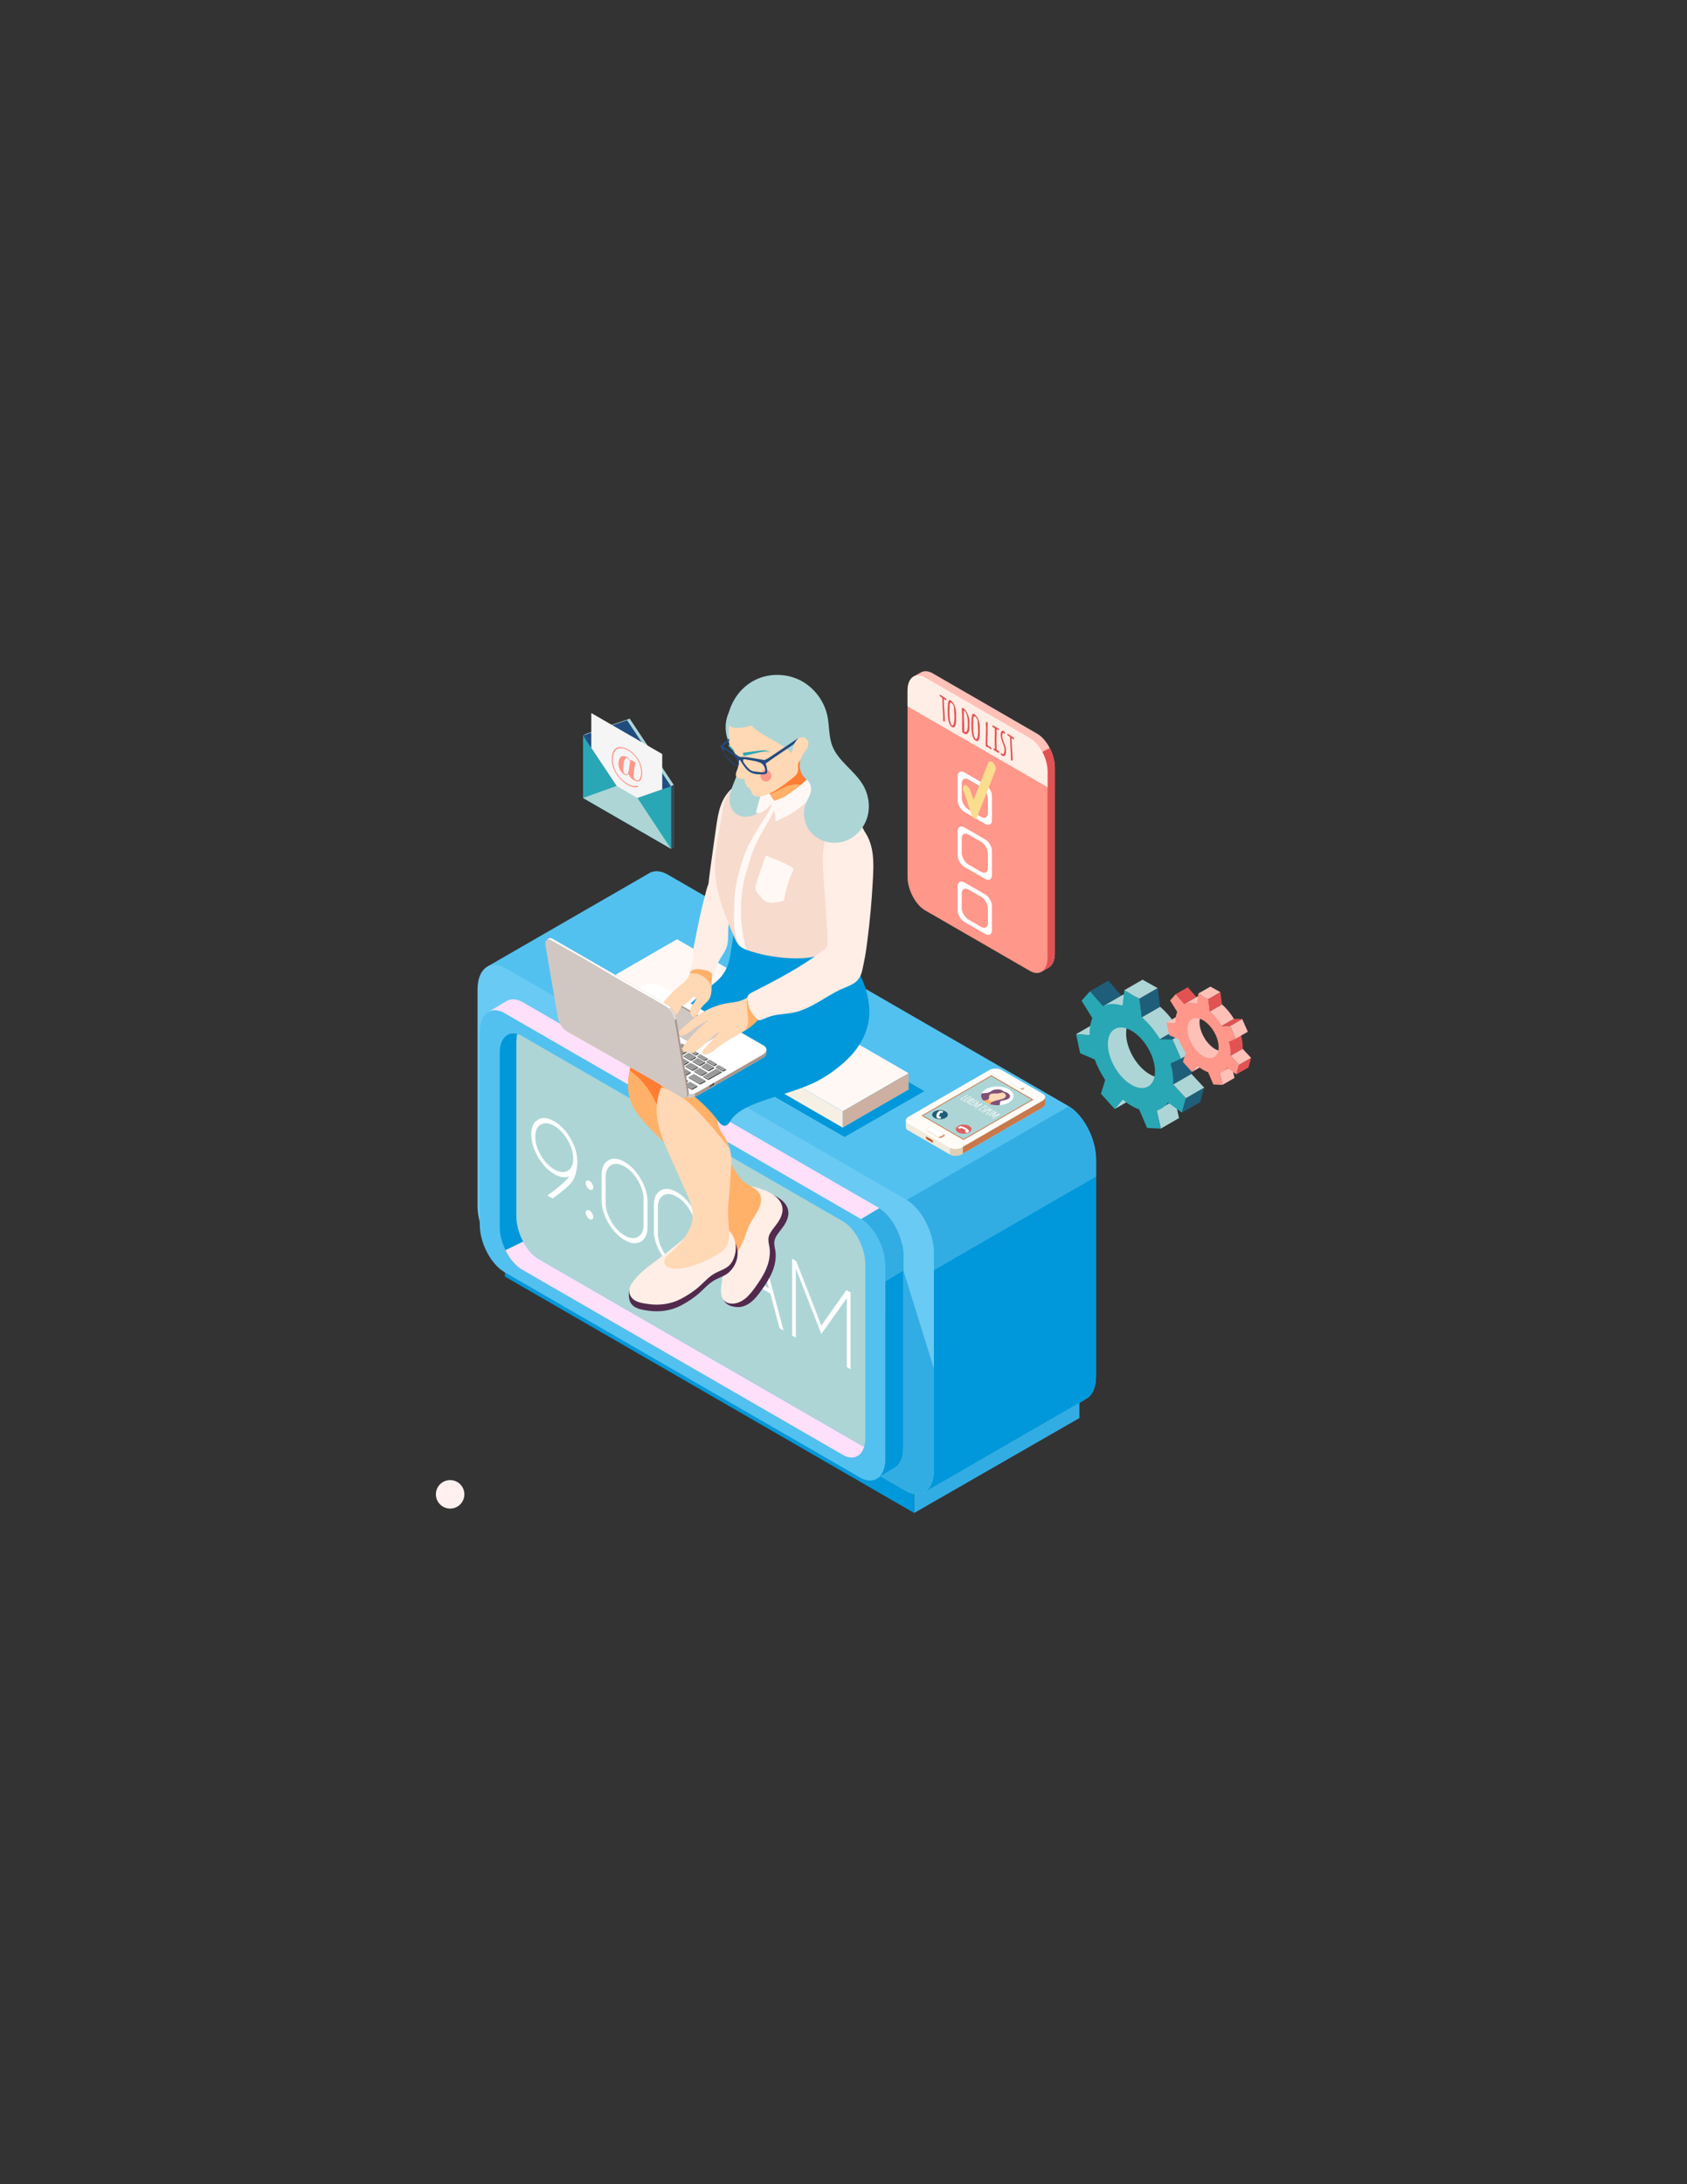 <?xml version="1.0" encoding="UTF-8"?>
<!DOCTYPE svg PUBLIC "-//W3C//DTD SVG 1.1//EN" "http://www.w3.org/Graphics/SVG/1.1/DTD/svg11.dtd">
<!-- Creator: CorelDRAW 2020 (64-Bit) -->
<svg xmlns="http://www.w3.org/2000/svg" xml:space="preserve" width="8.5in" height="11in" version="1.1" style="shape-rendering:geometricPrecision; text-rendering:geometricPrecision; image-rendering:optimizeQuality; fill-rule:evenodd; clip-rule:evenodd"
viewBox="0 0 8500 11000"
 xmlns:xlink="http://www.w3.org/1999/xlink"
 xmlns:xodm="http://www.corel.com/coreldraw/odm/2003">
 <rect x="0" y="0" width="8500" height="11000" fill="#333333" stroke="none"/>
 <defs>
  <style type="text/css">
   <![CDATA[
    .fil4 {fill:#69CAF3;fill-rule:nonzero}
    .fil8 {fill:#53C1EF;fill-rule:nonzero}
    .fil3 {fill:#53C1EF;fill-rule:nonzero}
    .fil7 {fill:#32ADE3;fill-rule:nonzero}
    .fil1 {fill:#32ADE3;fill-rule:nonzero}
    .fil2 {fill:#0098DA;fill-rule:nonzero}
    .fil29 {fill:#1A1A1A;fill-rule:nonzero}
    .fil49 {fill:#1E5E7A;fill-rule:nonzero}
    .fil39 {fill:#214C7F;fill-rule:nonzero}
    .fil32 {fill:#234B7F;fill-rule:nonzero}
    .fil0 {fill:#292929;fill-rule:nonzero}
    .fil33 {fill:#29A7B5;fill-rule:nonzero}
    .fil21 {fill:#303030;fill-rule:nonzero}
    .fil41 {fill:#334654;fill-rule:nonzero}
    .fil5 {fill:#3E1839;fill-rule:nonzero}
    .fil24 {fill:#404040;fill-rule:nonzero}
    .fil30 {fill:#4D4D4D;fill-rule:nonzero}
    .fil14 {fill:#522A4D;fill-rule:nonzero}
    .fil23 {fill:#666666;fill-rule:nonzero}
    .fil27 {fill:gray;fill-rule:nonzero}
    .fil48 {fill:#815076;fill-rule:nonzero}
    .fil28 {fill:#999999;fill-rule:nonzero}
    .fil20 {fill:#A8958C;fill-rule:nonzero}
    .fil9 {fill:#ADD5D6;fill-rule:nonzero}
    .fil47 {fill:#BA5720;fill-rule:nonzero}
    .fil43 {fill:#C7784C;fill-rule:nonzero}
    .fil25 {fill:#CCCCCC;fill-rule:nonzero}
    .fil11 {fill:#CDB0A2;fill-rule:nonzero}
    .fil26 {fill:#D1C7C2;fill-rule:nonzero}
    .fil50 {fill:#DC6161;fill-rule:nonzero}
    .fil19 {fill:#DCDEDD;fill-rule:nonzero}
    .fil46 {fill:#DDB596;fill-rule:nonzero}
    .fil44 {fill:#DFCFB5;fill-rule:nonzero}
    .fil37 {fill:#E35252;fill-rule:nonzero}
    .fil35 {fill:#E6DBD5;fill-rule:nonzero}
    .fil42 {fill:#F2EADC;fill-rule:nonzero}
    .fil40 {fill:whitesmoke;fill-rule:nonzero}
    .fil12 {fill:#F6F0E4;fill-rule:nonzero}
    .fil31 {fill:#F7DBCD;fill-rule:nonzero}
    .fil22 {fill:#F9F9F9;fill-rule:nonzero}
    .fil38 {fill:#FADD8D;fill-rule:nonzero}
    .fil17 {fill:#FF7E33;fill-rule:nonzero}
    .fil34 {fill:#FF978A;fill-rule:nonzero}
    .fil16 {fill:#FFB169;fill-rule:nonzero}
    .fil36 {fill:#FFC0B8;fill-rule:nonzero}
    .fil18 {fill:#FFD8B5;fill-rule:nonzero}
    .fil6 {fill:#FFE0FB;fill-rule:nonzero}
    .fil15 {fill:#FFEEE6;fill-rule:nonzero}
    .fil51 {fill:#FFF1F0;fill-rule:nonzero}
    .fil10 {fill:#FFF8F5;fill-rule:nonzero}
    .fil45 {fill:#FFFCF7;fill-rule:nonzero}
    .fil13 {fill:white;fill-rule:nonzero}
   ]]>
  </style>
 </defs>
 <g id="Layer_x0020_1">
  <g id="_2145641397696">
   <polygon class="fil0" points="4606.12,7493.77 2544.13,6303.29 3376.55,5825.26 5438.54,7015.74 "/>
   <polygon class="fil1" points="4606.12,7619.62 4606.12,7493.77 5438.54,7015.74 5438.54,7141.61 "/>
   <polygon class="fil2" points="4606.12,7619.62 4606.12,7493.77 2544.13,6303.29 2544.13,6429.13 "/>
   <path class="fil3" d="M5522.37 5838.77l0 1091.49c0,59.21 -20.63,100.21 -52.71,116.18l0.14 0.14 -813.73 469.42 -74.78 -460.9 -1.61 -480.86 -48.31 -27.82 -42.06 -24.36 -375.18 -216.67 -749.97 -432.94c-59.5,-34.35 -110.33,-112.74 -131.11,-194.06l-4.39 5.86 -346.03 -412.58 -429.22 -402.59 813.98 -469.3c3.07,-1.98 6.13,-3.86 9.46,-5.32l3.98 -2.26 0 0.54c23.42,-9.32 52.04,-6.39 83.32,11.69l2017 1164.55c1.46,0.81 2.81,1.6 4.25,2.54 60.83,37.53 112.07,120.71 130.04,204.94 4.52,20.9 6.92,41.93 6.92,62.3z"/>
   <path class="fil2" d="M5522.37 5838.77l0 1091.49c0,59.21 -20.63,100.21 -52.71,116.18l0.14 0.14 -813.73 469.42 -74.78 -460.9 -1.61 -480.86 -48.31 -27.82 24.89 -149.06 297.19 -297.21 217.47 -164.08 443.6 -159.72 0.93 0.13c4.52,20.9 6.92,41.93 6.92,62.3z"/>
   <path class="fil1" d="M5522.37 5838.77l0 86.76 -1033.06 596.52 -506.28 292.28 0 -433.21 131.1 -75.74 1271.28 -733.86c76,46.85 136.96,165.03 136.96,267.25z"/>
   <path class="fil4" d="M4564.39 7508.55l-2017.07 -1164.57c-77.97,-45.01 -141.19,-165.8 -141.19,-269.78l0 -1091.58c0,-103.96 63.22,-151.75 141.19,-106.74l2017.07 1164.55c77.97,45.03 141.19,165.8 141.19,269.78l0 1091.59c0,103.97 -63.22,151.76 -141.19,106.75z"/>
   <path class="fil5" d="M4583.63 7517.93c-6.32,-2.5 -12.75,-5.61 -19.3,-9.4l-274.83 -158.63c-0.02,-0.03 -0.03,-0.06 -0.04,-0.08l274.93 158.74c6.53,3.76 12.96,6.89 19.25,9.37z"/>
   <path class="fil1" d="M4620.37 7525.45c-11.53,0 -23.86,-2.44 -36.74,-7.53 -6.29,-2.48 -12.72,-5.61 -19.25,-9.37l-274.93 -158.74c-6.5,-12.86 -10.47,-20.82 -10.47,-20.82l88.78 -487.92 184.19 -442.26 153.58 494.04 0 508.94c0,77.39 -35.06,123.65 -85.17,123.65z"/>
   <path class="fil6" d="M4551.95 6321.74l0 969.44c0,34.21 -7.71,61.5 -21.15,80.39 -3.2,4.79 -6.79,8.93 -10.65,12.53 -4.53,4.11 -9.58,7.57 -14.92,10.37l-83.44 50.04c23.43,-16.78 37.94,-50.85 37.94,-97.83l0 -969.57c0,-16.38 -1.74,-33.28 -5.07,-50.18 -15.04,-76.39 -61.35,-153.04 -116.72,-187.11l-3.72 -2.26 -1791.56 -1034.41c-31.93,-18.5 -61.08,-19.42 -83.18,-5.85l-0.26 -0.26 89.83 -53.37c2.67,-1.86 5.32,-3.46 8.39,-4.79l3.46 -1.99 0 0.39c20.9,-8.25 46.32,-5.58 74,10.52l1791.54 1034.26c1.35,0.79 2.54,1.46 3.87,2.26 3.72,2.26 7.46,4.78 11.03,7.44 2.93,2.26 5.86,4.53 8.79,6.92 2,1.6 3.99,3.33 6,5.2 1.58,1.46 3.18,2.79 4.65,4.39 1.98,1.86 3.86,3.74 5.86,5.72 1.86,1.86 3.72,3.87 5.58,6 4.93,5.32 9.58,10.9 14.11,16.9 2.53,3.04 4.78,6.39 7.18,9.71 5.07,7.06 9.72,14.52 14.25,22.36 1.32,2.25 2.65,4.53 3.85,6.79 4.26,7.46 8.12,15.17 11.72,23.03 1.74,4.13 3.6,8.11 5.19,12.36 1.72,4.12 3.46,8.39 4.92,12.65l0.93 2.39c1.46,4 2.79,8.13 4,12.25 1.46,4.51 2.79,9.06 3.98,13.71l0 0.26c1.21,4.67 2.4,9.32 3.33,13.97 1.06,4.67 2,9.32 2.67,13.98 0.65,3.46 1.2,7.06 1.46,10.52 0.39,1.72 0.53,3.32 0.67,5.06 0.53,4.51 0.92,9.18 1.06,13.69 0.28,4.14 0.4,8.13 0.4,12.11z"/>
   <path class="fil2" d="M4551.95 6321.74l0 969.44c0,34.21 -7.71,61.5 -21.15,80.39 -3.2,4.67 -6.79,8.93 -10.65,12.53 -4.53,4.11 -9.58,7.57 -14.92,10.37l-83.44 50.04c23.43,-16.78 37.94,-50.85 37.94,-97.83l0 -969.57c0,-16.38 -1.74,-33.28 -5.07,-50.18l90.25 -60.68 0.79 0.13c1.06,4.67 2,9.32 2.67,13.98 0.65,3.46 1.2,7.06 1.46,10.52 0.39,1.72 0.53,3.32 0.67,5.06 0.53,4.51 0.92,9.18 1.06,13.69 0.28,4.14 0.4,8.13 0.4,12.11z"/>
   <path class="fil7" d="M4551.95 6321.74l0 77.07 -92.22 55.5 0 -77.19c0,-16.38 -1.74,-33.28 -5.07,-50.18 -15.04,-76.39 -61.35,-153.04 -116.72,-187.11l92.37 -55.5c3.72,2.26 7.46,4.78 11.03,7.44 2.93,2.26 5.86,4.53 8.79,6.92 2,1.6 3.99,3.33 6,5.2 1.58,1.46 3.18,2.79 4.65,4.39 1.98,1.86 3.86,3.74 5.86,5.72 1.86,1.86 3.72,3.87 5.58,6 4.93,5.32 9.58,10.9 14.11,16.9 2.53,3.04 4.78,6.39 7.18,9.71 5.07,7.06 9.72,14.52 14.25,22.36 1.32,2.25 2.65,4.53 3.85,6.79 4.26,7.46 8.12,15.17 11.72,23.03 1.74,4.13 3.6,8.11 5.19,12.36 1.72,4.12 3.46,8.39 4.92,12.65l0.93 2.39c1.46,4 2.79,8.13 4,12.25 1.46,4.51 2.79,9.06 3.98,13.71l0 0.26c2.54,9.32 4.53,18.64 6,27.96 0.65,3.46 1.2,7.06 1.46,10.52 0.39,1.72 0.53,3.32 0.67,5.06 0.53,4.51 0.92,9.18 1.06,13.69 0.28,4.14 0.4,8.13 0.4,12.11z"/>
   <path class="fil8" d="M4459.73 6377.12l0 969.57c0,46.99 -14.52,81.06 -37.94,97.83 -22.63,16.36 -53.5,16.63 -87.57,-3.07l-1791.56 -1034.25c-69.21,-40.06 -125.37,-147.33 -125.37,-239.7l0 -969.58c0,-49.78 16.37,-85.04 42.19,-100.61 22.1,-13.57 51.25,-12.65 83.18,5.85l1791.56 1034.41c69.35,39.93 125.52,147.19 125.52,239.56z"/>
   <path class="fil9" d="M4359.74 6366.86l0 874.67c0,42.37 -13.08,73.13 -34.21,88.24 -20.41,14.78 -48.26,15.01 -79.01,-2.76l-1616.15 -933c-62.43,-36.14 -113.11,-132.92 -113.11,-216.24l0 -874.65c0,-44.9 14.78,-76.72 38.07,-90.78 19.93,-12.24 46.22,-11.41 75.04,5.29l1616.15 933.12c62.56,36.03 113.22,132.79 113.22,216.11z"/>
   <path class="fil2" d="M4354.45 7284.02c-5.59,20.75 -15.71,36.32 -28.89,45.76 -20.5,14.78 -48.31,15.04 -79.06,-2.79l-1616.14 -932.97c-33.14,-19.15 -62.94,-55.36 -83.58,-97.69 -18.36,-37.39 -29.54,-79.44 -29.54,-118.59l0 -874.67c0,-44.86 14.78,-76.67 38.07,-90.78 14.37,-8.78 32.07,-10.64 51.63,-4.92 -3.46,12.37 -5.44,26.61 -5.44,42.46l0 874.67c0,42.46 13.18,88.52 34.47,128.18 20.36,38.06 48.18,70.41 78.65,88.1l1616.26 932.97c8.12,4.65 15.97,8.11 23.57,10.26z"/>
   <path class="fil6" d="M4354.45 7284.02c-5.59,20.75 -15.71,36.32 -28.89,45.76 -20.5,14.78 -48.31,15.04 -79.06,-2.79l-1616.14 -932.97c-33.14,-19.15 -62.94,-55.36 -83.58,-97.69l89.18 -43.64c20.36,38.06 48.18,70.41 78.65,88.1l1616.26 932.97c8.12,4.65 15.97,8.11 23.57,10.26z"/>
   <polygon class="fil2" points="4255.29,5726.16 2987.07,4996.13 3389.31,4765.15 4657.55,5495.19 "/>
   <polygon class="fil10" points="4246.02,5596.93 3079.08,4921.86 3411.24,4730.08 4578.2,5405.13 "/>
   <polygon class="fil11" points="4246.02,5679 4246.02,5596.93 4578.2,5405.13 4578.2,5487.2 "/>
   <polygon class="fil12" points="4246.02,5679 4246.02,5596.93 3079.08,4921.86 3079.08,5003.94 "/>
   <path class="fil13" d="M2860.13 5896.33c18.67,-10.64 27.97,-31.1 27.97,-61.38 0,-30.3 -9.31,-61.5 -27.97,-93.62 -18.69,-32.13 -41.24,-55.81 -67.6,-71.04 -26.4,-15.26 -48.91,-17.58 -67.61,-7.03 -18.68,10.56 -28,30.98 -28,61.26 0,30.31 9.32,61.54 28,93.75 18.7,32.22 41.21,55.94 67.61,71.17 26.36,15.24 48.91,17.56 67.6,6.89zm7.35 27.94c-21.19,8.86 -46.17,5.02 -74.94,-11.64 -32.03,-18.46 -59.28,-47.17 -81.82,-86.13 -22.56,-38.96 -33.83,-76.78 -33.83,-113.51 0,-36.6 11.28,-61.33 33.83,-74.24 22.54,-12.94 49.79,-10.17 81.82,8.33 31.86,18.39 59.09,47.06 81.68,86.06 21.76,37.53 33.1,73.96 33.92,109.21l1.28 0.75c-1.44,56.08 -13.33,95.64 -35.81,118.78 -22.46,23.09 -50.26,46.36 -83.39,69.76 -2,1.43 -3.9,2.85 -5.69,4.21l-26.1 -15.1c2.78,-2.37 5.75,-4.69 8.85,-6.96 36.92,-26.04 66.17,-50.44 87.81,-73.25 4.64,-4.75 8.75,-10.15 12.4,-16.28z"/>
   <path class="fil13" d="M2983.43 6110.33c3.72,6.35 5.58,12.48 5.58,18.46 0,6.11 -1.86,10.19 -5.58,12.26 -3.74,2.02 -8.21,1.53 -13.36,-1.48 -5.24,-3 -9.67,-7.64 -13.41,-14.02 -3.74,-6.31 -5.58,-12.54 -5.58,-18.65 0,-5.97 1.85,-9.96 5.58,-12.03 3.74,-2.03 8.17,-1.53 13.41,1.47 5.15,2.97 9.62,7.65 13.36,13.99zm0 -149.1c3.72,6.33 5.58,12.51 5.58,18.46 0,6.11 -1.86,10.2 -5.58,12.22 -3.74,2.07 -8.21,1.57 -13.36,-1.43 -5.24,-3.01 -9.67,-7.65 -13.41,-13.98 -3.74,-6.35 -5.58,-12.58 -5.58,-18.69 0,-5.94 1.85,-9.97 5.58,-12.03 3.74,-2.03 8.17,-1.56 13.41,1.44 5.15,3 9.62,7.67 13.36,14.02z"/>
   <path class="fil13" d="M3242.54 6039.55c0,-30.26 -9.32,-61.5 -28.01,-93.61 -18.68,-32.13 -41.19,-55.81 -67.6,-71.04 -26.4,-15.25 -48.9,-17.57 -67.59,-7.01 -18.67,10.54 -27.99,31 -27.99,61.29l0 128.06c0,30.29 9.32,61.48 27.99,93.63 18.69,32.11 41.19,55.79 67.59,71.03 26.41,15.26 48.92,17.58 67.6,7.03 18.69,-10.56 28.01,-30.99 28.01,-61.26l0 -128.1zm20.03 139.63c0,36.57 -11.27,61.33 -33.82,74.24 -22.54,12.94 -49.79,10.17 -81.82,-8.33 -31.86,-18.39 -59.11,-47.08 -81.69,-86.06 -22.61,-38.99 -33.9,-76.76 -33.9,-113.33l0 -128.07c0,-36.57 11.29,-61.31 33.9,-74.18 22.58,-12.92 49.83,-10.14 81.69,8.26 32.03,18.47 59.28,47.18 81.82,86.14 22.56,38.93 33.82,76.68 33.82,113.28l0 128.06z"/>
   <path class="fil13" d="M3505.76 6191.52c0,-30.28 -9.35,-61.49 -27.99,-93.61 -18.69,-32.11 -41.2,-55.81 -67.61,-71.03 -26.4,-15.28 -48.92,-17.6 -67.61,-7.03 -18.68,10.56 -27.98,31 -27.98,61.29l0 128.06c0,30.28 9.3,61.5 27.98,93.61 18.69,32.13 41.21,55.82 67.61,71.04 26.41,15.26 48.92,17.58 67.61,7.03 18.64,-10.57 27.99,-30.97 27.99,-61.28l0 -128.08zm20.04 139.63c0,36.59 -11.28,61.33 -33.82,74.24 -22.54,12.93 -49.83,10.17 -81.82,-8.33 -31.86,-18.39 -59.11,-47.07 -81.68,-86.07 -22.61,-38.98 -33.93,-76.74 -33.93,-113.3l0 -128.1c0,-36.57 11.32,-61.29 33.93,-74.17 22.57,-12.91 49.82,-10.13 81.68,8.26 31.99,18.46 59.28,47.18 81.82,86.13 22.54,38.96 33.82,76.73 33.82,113.29l0 128.06z"/>
   <path class="fil13" d="M3874.09 6488.29l-51.38 -191.85 -51.37 132.5 102.75 59.35zm6.98 25.78l-116.69 -67.39 -46.94 121.04 -20.24 -11.69 125.51 -323.1 125.31 467.91 -20.02 -11.57 -46.93 -175.19z"/>
   <polygon class="fil13" points="4011.81,6351.05 4138.36,6675.41 4264.72,6497.04 4286.41,6509.59 4285.57,6510.8 4285.57,6895.72 4266.61,6884.76 4266.61,6537.52 4138.36,6718.18 4009.91,6389.31 4009.91,6736.58 3990.97,6725.63 3990.97,6340.69 3990.11,6338.5 "/>
   <path class="fil14" d="M3665.68 6481.9c-0.94,6.31 -2.54,12.99 -2.6,19.37 -0.06,5.03 2.11,8.11 -1.98,12.39 -6.53,6.83 -17.61,2.44 -23.99,-2.26 2.49,16.25 5.32,33.31 15.57,46.14 14.12,17.67 40.83,24.41 62.56,25.33 25.01,1.06 49.4,-9.78 68.98,-25.37 19.57,-15.6 34.99,-35.72 49.67,-55.99 21.61,-29.8 42.29,-60.64 56.53,-94.58 14.24,-33.93 21.79,-71.42 16.24,-107.82 -2.41,-15.92 -7.32,-31.9 -4.94,-47.85 2.06,-13.78 9.4,-26.18 17.44,-37.56 13.03,-18.44 28.35,-35.36 39.12,-55.21 34.53,-63.56 1.11,-106.61 -49.12,-133.99 -36.86,-20.07 -82.79,-31.69 -117.58,-36.78 -3,-0.43 -6.27,-0.82 -8.97,0.58 -2.59,1.35 -4.13,4.04 -5.41,6.65 -10.17,20.86 -11.78,44.82 -19.42,66.74 -6.72,19.24 -18.17,36.82 -33.06,50.75 -9.01,8.43 -19.32,15.61 -26.96,25.29 -24.43,31 -4.25,67.35 -5.78,102.24 -3.53,81.07 -14.44,161.63 -26.3,241.92z"/>
   <path class="fil15" d="M3879.52 6007.09c-36.86,-20.09 -82.79,-31.71 -117.58,-36.76 -3.02,-0.46 -6.26,-0.85 -8.97,0.57 -2.58,1.33 -4.13,4.03 -5.4,6.64 -10.17,20.86 -11.78,44.82 -19.42,66.74 -6.72,19.25 -18.17,36.82 -33.06,50.75 -9,8.44 -19.32,15.61 -26.94,25.29 -24.44,31 -4.26,67.35 -5.79,102.24 -3.53,81.08 -14.43,161.63 -26.32,241.92 -2.36,15.98 -4.76,32.19 -2.82,48.24 3.68,30.42 19.82,51.36 52.38,52.74 25.01,1.06 49.41,-9.78 68.98,-25.37 19.58,-15.59 35,-35.72 49.68,-55.99 21.61,-29.81 42.29,-60.63 56.53,-94.57 14.22,-33.94 21.78,-71.43 16.25,-107.82 -2.43,-15.93 -7.33,-31.92 -4.96,-47.86 2.06,-13.78 9.4,-26.18 17.44,-37.56 13.03,-18.43 28.35,-35.36 39.13,-55.19 34.53,-63.57 1.12,-106.63 -49.13,-133.98z"/>
   <path class="fil16" d="M3818.05 6098.01c-14.06,26.76 -33.46,50.18 -45.5,77.28 -6.69,15.4 -11.06,31.46 -16.74,46.85 -12.39,34.79 -30.44,67.25 -48.52,99.71 -2.01,3.02 -4.01,6.71 -7.36,8.37 -5.35,2.67 -11.71,0 -15.39,-4.68 -3.68,-4.36 -5.03,-10.37 -6.02,-16.06 -12.39,-63.91 -1.35,-128.83 -16.4,-192.07 -21.75,-92.35 -91.01,-165.63 -162.29,-228.86 -69.25,-61.57 -140.18,-119.46 -205.1,-186.04 -36.47,-37.12 -72.94,-73.94 -99.36,-118.44 -22.1,-36.81 -31.81,-80.97 -31.46,-124.8 0.32,-23.09 3.02,-46.19 8.7,-68.26 1.35,-5.36 2.67,-10.7 4.35,-16.07 11.71,-37.81 57.21,-72.6 86.67,-97.36 14.04,-12.06 29.1,-23.08 45.17,-32.46 7.7,-4.68 16.06,-8.7 24.42,-12.04 32.81,-13.37 88.67,-19.07 93.68,27.43 3.36,31.46 -8.35,61.91 -17.39,92.68 -1,4.03 -2,7.71 -3,11.72 -11.04,44.83 -9.72,93.35 4.33,137.18 7.71,24.41 19.42,47.85 34.81,68.58 53.19,70.28 145.21,105.4 191.39,180.69 25.43,41.82 34.13,92.68 60.57,133.83 16.72,26.43 30.11,51.86 55.86,70.93 23.1,17.07 56.54,28.44 72.63,53.2 17.06,26.11 5.68,63.58 -8.04,88.68z"/>
   <path class="fil17" d="M3420.55 5451.57c1.02,17.07 -4.02,34.12 -9.71,50.53 -1.67,5.35 -3.67,11.04 -5.35,16.39 -8.36,25.78 -17.74,51.53 -27.78,76.63 -5.35,12.72 -10.69,25.76 -16.39,38.47 -2.68,6.03 -17.07,27.78 -15.72,33.47 -15.06,-55.21 -35.47,-109.08 -64.92,-158.26 -16.06,-26.78 -34.79,-51.86 -56.54,-74.29 -15.72,-16.06 -32.79,-30.76 -51.53,-43.49 1.35,-5.36 2.67,-10.7 4.35,-16.07 11.71,-37.81 57.21,-72.6 86.67,-97.36 14.04,-12.06 29.1,-23.08 45.17,-32.46 6.36,1.68 12.72,4.01 18.74,7.03 20.42,9.71 37.81,25.43 51.53,43.48 13.39,17.4 23.75,36.82 30.44,57.56 2.02,5.36 3.68,10.71 5.03,16.41 6.35,27.43 4.68,54.21 6.02,81.97z"/>
   <path class="fil14" d="M3309.34 6380.12c-23.31,17.48 -46.89,34.68 -68.9,53.79 -10.91,9.48 -21.43,19.44 -31.21,30.09 -3.32,3.61 -7.81,11.72 -12.2,13.76 -4.78,2.2 -8.64,-1.4 -8.19,-6.57l-0.39 -1.46 -1.62 0.56c-10.97,10.89 -17.56,26.01 -18.31,41.43 -0.69,14.06 0.44,31.46 6.4,44.42 15.99,34.79 57.5,39.68 90.85,44.62 56.1,8.32 115.43,0.32 165.5,-26.12 33.65,-17.75 65.74,-38.76 94.07,-64.17 23.79,-21.33 45.19,-45.93 72.79,-62.07 24.7,-14.43 53.86,-21.76 74.97,-41.06 36.85,-33.67 53.47,-85.59 37.33,-133.93 -7.5,-22.43 -21.21,-42.24 -35.83,-60.8 -0.15,3.3 -0.64,6.78 -2.67,9.41 -4.2,5.43 -6.81,1.88 -10.63,-0.36 -5.15,-3.02 -11.33,-4.57 -17.29,-4.25 -33.85,1.72 -64.97,-12.8 -99.86,-7.19 -36.26,5.85 -60.75,26.4 -87,50.22 -28.82,26.14 -59.28,50.63 -89.75,74.82 -19.15,15.22 -38.5,30.17 -58.07,44.85z"/>
   <path class="fil15" d="M3309.34 6346.66c-45.42,34.08 -92.92,67.74 -124.68,114.81 -12.5,18.54 -19.61,39.74 -9.74,61.22 15.99,34.79 57.5,39.68 90.85,44.63 56.1,8.32 115.43,0.31 165.5,-26.11 33.65,-17.76 65.74,-38.78 94.07,-64.18 23.79,-21.33 45.19,-45.94 72.79,-62.07 24.7,-14.43 53.86,-21.75 74.97,-41.06 21.39,-19.54 32.49,-54.4 34.19,-82.87 1.88,-30.89 -7.44,-62.71 -27.23,-86.72 -9.11,-11.06 -21.74,-21.07 -36.04,-20.35 -33.85,1.72 -64.97,-12.79 -99.86,-7.17 -36.26,5.83 -60.75,26.4 -87,50.21 -28.82,26.14 -59.28,50.63 -89.75,74.82 -19.15,15.21 -38.5,30.17 -58.07,44.85z"/>
   <path class="fil18" d="M3671.83 6042.79c-5.02,37.82 -5.02,72.63 -1.67,110.43 3.02,37.47 9.36,68.92 -2.68,106.06 -3,8.38 -6.69,16.74 -11.71,24.43 -9.37,13.39 -23.08,23.08 -37.14,31.79 -40.48,25.42 -84.32,45.5 -129.83,59.56 -31.11,9.69 -63.57,16.72 -96.03,13.72 -19.07,-1.68 -40.8,-10.04 -45.17,-28.44 -2,-9.71 1.35,-19.74 7.03,-28.11 5.7,-8.03 13.39,-14.39 20.74,-20.74 42.83,-36.8 82.67,-80.65 104.07,-133.5 24.09,-59.57 3.35,-115.44 -21.75,-171.67 -26.43,-59.21 -52.86,-118.44 -79.3,-177.67 -30.43,-68.25 -61.22,-137.83 -68.59,-212.46 -4.35,-46.51 1.68,-96.36 22.1,-139.19 4.02,-8.69 8.35,-16.72 13.71,-24.75 24.75,-38.15 65.92,-84.32 113.1,-43.18 20.07,17.75 30.78,43.5 46.85,64.91 29.43,39.49 89.67,75.96 139.18,51.2l2.01 -1 -1.35 2.33c-27.44,39.49 -39.48,104.41 -23.42,149.57 6.7,18.75 19.41,34.81 29.78,52.19 10.71,17.41 18.75,36.47 24.43,55.88 8.7,30.46 11.38,62.25 8.03,94.03 -5.68,54.54 -5.36,109.74 -12.39,164.61z"/>
   <path class="fil16" d="M3676.19 5784.15c-40.15,-51.53 -81.64,-101.71 -125.14,-149.89 -54.21,-60.24 -113.43,-119.13 -188.39,-148.57 -10.03,-3.68 -20.4,-7.03 -30.76,-8.69 4.02,-8.69 8.35,-16.72 13.71,-24.75 24.75,-38.15 65.92,-84.32 113.1,-43.18 20.07,17.75 30.78,43.5 46.85,64.91 29.43,39.49 89.67,75.96 139.18,51.2l0.67 1.33c-27.44,39.49 -39.48,104.41 -23.42,149.57 6.7,18.75 19.41,34.81 29.78,52.19 10.71,17.41 18.75,36.47 24.43,55.88z"/>
   <path class="fil2" d="M3977.31 4716.26c-53.69,-12.96 -105.42,-32.57 -157.98,-49.37 -22.25,-7.13 -44.24,-15.88 -67.3,-20.11 -24.62,-4.54 -32.36,-1.78 -42.32,-28.29 -10.42,66.04 -20.35,132.2 -31.24,198.17 -8.15,49.3 -30.67,95.17 -69.8,126.92 -128.32,104.08 -249.64,219.24 -365.13,337.11 -16.08,16.43 -32.22,33.11 -45.17,52.21 -3.32,4.92 -17.86,23.57 -15.5,29.56 6.72,17.08 46.61,-0.6 55.48,-5.89 26.4,-15.72 53.03,-31.61 75.35,-52.71 -19,23.13 -35.09,48.64 -47.8,75.72 -10.56,22.48 62.03,40.54 74.67,46.11 32.07,14.13 63.1,30.68 92.72,49.43 59.25,37.5 112.96,83.79 158.57,137.06 9.58,11.2 18.81,22.68 27.64,34.46 4.71,6.28 9.42,12.75 15.75,17.37 6.33,4.63 14.72,7.19 22.17,4.69 16.08,-5.44 22.25,-25.65 32.47,-37.67 41.4,-48.67 112.68,-73.13 171.7,-93.22 75.76,-25.81 153.25,-46.6 226.48,-78.77 70.89,-31.12 142.89,-83.53 196.26,-139.22 53.42,-55.76 91.75,-130.39 95.43,-209.1 3.06,-64.98 -13.3,-129.26 -40.08,-188.12 -26.82,-58.96 -68.29,-108.07 -97.86,-165.2 -20.91,-40.43 -35.21,-83.87 -49.42,-127.11 -5.35,43.44 -43.35,77.64 -85.38,89.9 -42,12.26 -87.17,6.33 -129.72,-3.93z"/>
   <path class="fil19" d="M3861.48 5292.59l-0.17 12.44c-1,8.44 -7.64,17.21 -19.67,24.18l-322.86 185.78c-5.64,3.26 -11.93,5.85 -18.67,7.64 -18.79,5.4 -40.15,5.06 -55.89,-1.24 -2.26,-0.89 -4.52,-1.9 -6.53,-3.03l-526.06 -303.85c-9.44,-5.4 -14.06,-12.71 -14.06,-20.24l-0.13 0 0.35 -20.24 10.68 7.87c2.58,-2.25 5.51,-4.29 8.89,-6.3l322.85 -185.76c24.06,-13.83 60.39,-15.42 81.19,-3.38l350.2 202.18 175.86 101.56 1.02 0.68 12.98 1.7z"/>
   <path class="fil20" d="M3861.54 5287.07l-0.22 17.97c-1,8.44 -7.64,17.21 -19.67,24.18l-322.86 185.78c-5.64,3.26 -11.93,5.85 -18.67,7.64l0 -333.97 171.5 0 175.86 101.56 1.02 0.68 13.04 -3.83z"/>
   <polygon class="fil21" points="3601.83,5466.59 3575.98,5481.57 3575.98,5466.26 3601.83,5451.29 "/>
   <polygon class="fil22" points="3598.93,5465.02 3598.93,5452.97 3601.83,5451.29 3601.83,5466.59 3575.98,5481.57 3575.98,5478.3 "/>
   <polygon class="fil19" points="3598.93,5465.02 3601.83,5466.59 3601.83,5451.29 3598.93,5452.97 "/>
   <polygon class="fil23" points="3598.93,5465.02 3589.07,5460.81 3575.98,5468.45 3575.98,5478.3 "/>
   <polygon class="fil24" points="3589.07,5460.81 3589.04,5458.69 3598.93,5452.97 3598.93,5465.02 "/>
   <path class="fil25" d="M3444.23 5467.29l0 54.11c15.71,6.33 37.08,6.6 55.93,1.24l0 -55.35 -55.93 0z"/>
   <path class="fil13" d="M2911.61 5197.76l526.1 303.76c20.8,12 57.11,10.5 81.13,-3.39l232.69 -133.93 90.17 -51.89c7.96,-4.63 13.56,-9.97 16.75,-15.58 6.39,-11.22 2.94,-23.21 -10.94,-31.22l-526.1 -303.79c-20.8,-11.98 -57.13,-10.48 -81.11,3.41l-322.87 185.76c-1.44,0.83 -2.81,1.69 -4.11,2.59 -20.14,13.75 -21.25,32.99 -1.69,44.28z"/>
   <polygon class="fil26" points="3516.72,5274.66 3290.3,5143.94 3430.89,5062.76 3657.3,5193.5 "/>
   <polygon class="fil20" points="3430.89,5070.5 3650.61,5197.36 3657.3,5193.5 3430.89,5062.76 3290.3,5143.94 3297,5147.8 "/>
   <polygon class="fil27" points="3430.89,5070.5 3430.89,5062.76 3290.3,5143.94 3297,5147.8 "/>
   <polygon class="fil25" points="3483.19,5452.7 3456.09,5468.24 3483.31,5483.91 3485.5,5488.27 3491.89,5488.86 3518.97,5473.29 "/>
   <polygon class="fil28" points="3485.5,5483.91 3449.72,5463.33 3476.8,5447.77 3512.59,5468.36 "/>
   <polygon class="fil13" points="3485.5,5481.95 3451.41,5462.34 3449.72,5463.33 3485.5,5483.91 3512.59,5468.36 3510.9,5467.39 "/>
   <polygon class="fil29" points="3512.59,5468.36 3512.59,5472.7 3485.5,5488.27 3485.5,5483.91 "/>
   <polygon class="fil30" points="3449.72,5463.33 3449.72,5467.68 3485.5,5488.27 3485.5,5483.91 "/>
   <polygon class="fil25" points="3435.72,5425.05 3408.63,5440.61 3435.84,5456.26 3438.04,5460.61 3444.43,5461.19 3471.51,5445.63 "/>
   <polygon class="fil28" points="3438.04,5456.26 3402.24,5435.66 3429.34,5420.11 3465.12,5440.72 "/>
   <polygon class="fil13" points="3438.04,5454.3 3403.94,5434.7 3402.24,5435.66 3438.04,5456.26 3465.12,5440.72 3463.43,5439.73 "/>
   <polygon class="fil29" points="3465.12,5440.72 3465.12,5445.07 3438.04,5460.61 3438.04,5456.26 "/>
   <polygon class="fil30" points="3402.24,5435.66 3402.24,5440.02 3438.04,5460.61 3438.04,5456.26 "/>
   <polygon class="fil25" points="3388.26,5397.41 3361.18,5412.95 3388.39,5428.61 3390.58,5432.97 3396.95,5433.54 3424.04,5418 "/>
   <polygon class="fil28" points="3390.58,5428.61 3354.79,5408.01 3381.87,5392.47 3417.66,5413.07 "/>
   <polygon class="fil13" points="3390.58,5426.66 3356.48,5407.05 3354.79,5408.01 3390.58,5428.61 3417.66,5413.07 3415.97,5412.08 "/>
   <polygon class="fil29" points="3417.66,5413.07 3417.66,5417.41 3390.58,5432.97 3390.58,5428.61 "/>
   <polygon class="fil30" points="3354.79,5408.01 3354.79,5412.37 3390.58,5432.97 3390.58,5428.61 "/>
   <polygon class="fil25" points="3099.07,5227.26 3071.98,5242.81 3099.2,5258.47 3101.39,5262.81 3107.77,5263.4 3134.86,5247.84 "/>
   <polygon class="fil28" points="3101.39,5258.47 3065.61,5237.87 3092.69,5222.31 3128.47,5242.93 "/>
   <polygon class="fil13" points="3101.39,5256.51 3067.3,5236.9 3065.61,5237.87 3101.39,5258.47 3128.47,5242.93 3126.79,5241.94 "/>
   <polygon class="fil29" points="3128.47,5242.93 3128.47,5247.27 3101.39,5262.81 3101.39,5258.47 "/>
   <polygon class="fil30" points="3065.61,5237.87 3065.61,5242.23 3101.39,5262.81 3101.39,5258.47 "/>
   <polygon class="fil25" points="3051.61,5199.61 3024.52,5215.16 3051.73,5230.8 3053.93,5235.18 3060.3,5235.74 3087.4,5220.2 "/>
   <polygon class="fil28" points="3053.93,5230.8 3018.13,5210.22 3045.23,5194.68 3081.01,5215.26 "/>
   <polygon class="fil13" points="3053.93,5228.87 3019.83,5209.26 3018.13,5210.22 3053.93,5230.8 3081.01,5215.26 3079.31,5214.29 "/>
   <polygon class="fil29" points="3081.01,5215.26 3081.01,5219.62 3053.93,5235.18 3053.93,5230.8 "/>
   <polygon class="fil30" points="3018.13,5210.22 3018.13,5214.58 3053.93,5235.18 3053.93,5230.8 "/>
   <polygon class="fil25" points="2980.52,5158.45 2953.43,5174.02 3004.27,5203.16 3006.47,5207.52 3012.84,5208.11 3039.93,5192.55 "/>
   <polygon class="fil28" points="3006.47,5203.16 2947.05,5169.08 2974.13,5153.54 3033.55,5187.61 "/>
   <polygon class="fil13" points="3006.47,5201.22 2948.74,5168.11 2947.05,5169.08 3006.47,5203.16 3033.55,5187.61 3031.86,5186.65 "/>
   <polygon class="fil29" points="3033.55,5187.61 3033.55,5191.97 3006.47,5207.52 3006.47,5203.16 "/>
   <polygon class="fil30" points="2947.05,5169.08 2947.05,5173.44 3006.47,5207.52 3006.47,5203.16 "/>
   <polygon class="fil25" points="3319.19,5357.22 3292.09,5372.76 3340.91,5400.95 3343.11,5405.31 3349.5,5405.9 3376.58,5390.34 "/>
   <polygon class="fil28" points="3343.11,5400.95 3285.72,5367.83 3312.81,5352.29 3370.19,5385.4 "/>
   <polygon class="fil13" points="3343.11,5399.01 3287.41,5366.86 3285.72,5367.83 3343.11,5400.95 3370.19,5385.4 3368.51,5384.44 "/>
   <polygon class="fil29" points="3370.19,5385.4 3370.19,5389.76 3343.11,5405.31 3343.11,5400.95 "/>
   <polygon class="fil30" points="3285.72,5367.83 3285.72,5372.18 3343.11,5405.31 3343.11,5400.95 "/>
   <polygon class="fil25" points="3259.72,5273.04 3232.63,5288.61 3259.84,5304.26 3262.04,5308.61 3268.41,5309.19 3295.51,5293.63 "/>
   <polygon class="fil28" points="3262.04,5304.26 3226.24,5283.66 3253.33,5268.11 3289.13,5288.69 "/>
   <polygon class="fil13" points="3262.04,5302.3 3227.94,5282.69 3226.24,5283.66 3262.04,5304.26 3289.13,5288.69 3287.43,5287.72 "/>
   <polygon class="fil29" points="3289.13,5288.69 3289.13,5293.05 3262.04,5308.61 3262.04,5304.26 "/>
   <polygon class="fil30" points="3226.24,5283.66 3226.24,5288.02 3262.04,5308.61 3262.04,5304.26 "/>
   <polygon class="fil25" points="3449.65,5383.26 3422.57,5398.8 3449.77,5414.45 3451.97,5418.81 3458.34,5419.4 3485.43,5403.84 "/>
   <polygon class="fil28" points="3451.97,5414.45 3416.18,5393.87 3443.26,5378.33 3479.05,5398.91 "/>
   <polygon class="fil13" points="3451.97,5412.51 3417.87,5392.9 3416.18,5393.87 3451.97,5414.45 3479.05,5398.91 3477.36,5397.94 "/>
   <polygon class="fil29" points="3479.05,5398.91 3479.05,5403.26 3451.97,5418.81 3451.97,5414.45 "/>
   <polygon class="fil30" points="3416.18,5393.87 3416.18,5398.22 3451.97,5418.81 3451.97,5414.45 "/>
   <polygon class="fil25" points="3402.18,5355.61 3375.09,5371.16 3402.3,5386.81 3404.5,5391.16 3410.89,5391.74 3437.97,5376.19 "/>
   <polygon class="fil28" points="3404.5,5386.81 3368.72,5366.22 3395.8,5350.66 3431.59,5371.26 "/>
   <polygon class="fil13" points="3404.5,5384.86 3370.41,5365.24 3368.72,5366.22 3404.5,5386.81 3431.59,5371.26 3429.9,5370.29 "/>
   <polygon class="fil29" points="3431.59,5371.26 3431.59,5375.61 3404.5,5391.16 3404.5,5386.81 "/>
   <polygon class="fil30" points="3368.72,5366.22 3368.72,5370.58 3404.5,5391.16 3404.5,5386.81 "/>
   <polygon class="fil25" points="3354.72,5327.95 3327.63,5343.51 3354.84,5359.16 3357.04,5363.51 3363.41,5364.09 3390.51,5348.54 "/>
   <polygon class="fil28" points="3357.04,5359.16 3321.24,5338.57 3348.33,5323.02 3384.12,5343.62 "/>
   <polygon class="fil13" points="3357.04,5357.22 3322.94,5337.61 3321.24,5338.57 3357.04,5359.16 3384.12,5343.62 3382.43,5342.63 "/>
   <polygon class="fil29" points="3384.12,5343.62 3384.12,5347.97 3357.04,5363.51 3357.04,5359.16 "/>
   <polygon class="fil30" points="3321.24,5338.57 3321.24,5342.93 3357.04,5363.51 3357.04,5359.16 "/>
   <polygon class="fil25" points="3307.18,5300.7 3280.09,5316.24 3307.3,5331.9 3309.5,5336.24 3315.89,5336.83 3342.97,5321.29 "/>
   <polygon class="fil28" points="3309.5,5331.9 3273.72,5311.3 3300.8,5295.76 3336.59,5316.36 "/>
   <polygon class="fil13" points="3309.5,5329.95 3275.4,5310.34 3273.72,5311.3 3309.5,5331.9 3336.59,5316.36 3334.89,5315.37 "/>
   <polygon class="fil29" points="3336.59,5316.36 3336.59,5320.7 3309.5,5336.24 3309.5,5331.9 "/>
   <polygon class="fil30" points="3273.72,5311.3 3273.72,5315.66 3309.5,5336.24 3309.5,5331.9 "/>
   <polygon class="fil25" points="3212.24,5245.39 3185.16,5260.94 3212.37,5276.59 3214.57,5280.95 3220.95,5281.54 3248.05,5265.98 "/>
   <polygon class="fil28" points="3214.57,5276.59 3178.79,5256.01 3205.87,5240.47 3241.68,5261.05 "/>
   <polygon class="fil13" points="3214.57,5274.66 3180.48,5255.04 3178.79,5256.01 3214.57,5276.59 3241.68,5261.05 3239.97,5260.08 "/>
   <polygon class="fil29" points="3241.68,5261.05 3241.68,5265.41 3214.57,5280.95 3214.57,5276.59 "/>
   <polygon class="fil30" points="3178.79,5256.01 3178.79,5260.36 3214.57,5280.95 3214.57,5276.59 "/>
   <polygon class="fil25" points="3161.63,5217.37 3134.55,5232.93 3161.76,5248.58 3163.95,5252.93 3170.34,5253.51 3197.43,5237.95 "/>
   <polygon class="fil28" points="3163.95,5248.58 3128.18,5227.98 3155.26,5212.43 3191.05,5233.04 "/>
   <polygon class="fil13" points="3163.95,5246.63 3129.87,5227.01 3128.18,5227.98 3163.95,5248.58 3191.05,5233.04 3189.36,5232.05 "/>
   <polygon class="fil29" points="3191.05,5233.04 3191.05,5237.39 3163.95,5252.93 3163.95,5248.58 "/>
   <polygon class="fil30" points="3128.18,5227.98 3128.18,5232.34 3163.95,5252.93 3163.95,5248.58 "/>
   <polygon class="fil25" points="3114.18,5189.72 3087.09,5205.27 3114.3,5220.94 3116.5,5225.27 3122.87,5225.86 3149.95,5210.31 "/>
   <polygon class="fil28" points="3116.5,5220.94 3080.7,5200.33 3107.79,5184.79 3143.58,5205.37 "/>
   <polygon class="fil13" points="3116.5,5218.98 3082.4,5199.37 3080.7,5200.33 3116.5,5220.94 3143.58,5205.37 3141.89,5204.4 "/>
   <polygon class="fil29" points="3143.58,5205.37 3143.58,5209.73 3116.5,5225.27 3116.5,5220.94 "/>
   <polygon class="fil30" points="3080.7,5200.33 3080.7,5204.69 3116.5,5225.27 3116.5,5220.94 "/>
   <polygon class="fil25" points="3067.87,5162.57 3040.79,5178.12 3068,5193.77 3070.19,5198.12 3076.57,5198.72 3103.66,5183.16 "/>
   <polygon class="fil28" points="3070.19,5193.77 3034.4,5173.19 3061.48,5157.63 3097.27,5178.22 "/>
   <polygon class="fil13" points="3070.19,5191.83 3036.09,5172.22 3034.4,5173.19 3070.19,5193.77 3097.27,5178.22 3095.58,5177.24 "/>
   <polygon class="fil29" points="3097.27,5178.22 3097.27,5182.58 3070.19,5198.13 3070.19,5193.77 "/>
   <polygon class="fil30" points="3034.4,5173.19 3034.4,5177.54 3070.19,5198.13 3070.19,5193.77 "/>
   <polygon class="fil25" points="3022.13,5134.63 2995.05,5150.18 3022.26,5165.83 3024.45,5170.18 3030.84,5170.76 3057.93,5155.22 "/>
   <polygon class="fil28" points="3024.45,5165.83 2988.66,5145.23 3015.76,5129.69 3051.54,5150.29 "/>
   <polygon class="fil13" points="3024.45,5163.89 2990.36,5144.27 2988.66,5145.23 3024.45,5165.83 3051.54,5150.29 3049.84,5149.3 "/>
   <polygon class="fil29" points="3051.54,5150.29 3051.54,5154.63 3024.45,5170.18 3024.45,5165.83 "/>
   <polygon class="fil30" points="2988.66,5145.23 2988.66,5149.59 3024.45,5170.18 3024.45,5165.83 "/>
   <polygon class="fil25" points="3502.9,5413.66 3475.8,5429.22 3524.63,5457.41 3526.81,5461.76 3533.2,5462.34 3560.29,5446.79 "/>
   <polygon class="fil28" points="3526.81,5457.41 3469.43,5424.27 3496.51,5408.73 3553.91,5441.86 "/>
   <polygon class="fil13" points="3526.81,5455.47 3471.12,5423.31 3469.43,5424.27 3526.81,5457.41 3553.91,5441.86 3552.22,5440.89 "/>
   <polygon class="fil29" points="3553.91,5441.86 3553.91,5446.2 3526.81,5461.76 3526.81,5457.41 "/>
   <polygon class="fil30" points="3469.43,5424.27 3469.43,5428.63 3526.81,5461.76 3526.81,5457.41 "/>
   <polygon class="fil25" points="3299.65,5248.04 3272.58,5263.58 3299.79,5279.23 3301.98,5283.58 3308.36,5284.16 3335.44,5268.62 "/>
   <polygon class="fil28" points="3301.98,5279.23 3266.19,5258.63 3293.27,5243.09 3329.08,5263.69 "/>
   <polygon class="fil13" points="3301.98,5277.29 3267.89,5257.68 3266.19,5258.63 3301.98,5279.23 3329.08,5263.69 3327.37,5262.7 "/>
   <polygon class="fil29" points="3329.08,5263.69 3329.08,5268.04 3301.98,5283.58 3301.98,5279.23 "/>
   <polygon class="fil30" points="3266.19,5258.63 3266.19,5263 3301.98,5283.58 3301.98,5279.23 "/>
   <polygon class="fil25" points="3486.68,5357.22 3459.59,5372.76 3486.81,5388.41 3489,5392.77 3495.39,5393.36 3522.47,5377.8 "/>
   <polygon class="fil28" points="3489,5388.41 3453.22,5367.83 3480.3,5352.29 3516.09,5372.87 "/>
   <polygon class="fil13" points="3489,5386.47 3454.91,5366.86 3453.22,5367.83 3489,5388.41 3516.09,5372.87 3514.4,5371.9 "/>
   <polygon class="fil29" points="3516.09,5372.87 3516.09,5377.22 3489,5392.77 3489,5388.41 "/>
   <polygon class="fil30" points="3453.22,5367.83 3453.22,5372.18 3489,5392.77 3489,5388.41 "/>
   <polygon class="fil25" points="3531.62,5383.3 3504.52,5398.86 3531.73,5414.51 3533.94,5418.87 3540.3,5419.44 3567.41,5403.9 "/>
   <polygon class="fil28" points="3533.94,5414.51 3498.13,5393.93 3525.23,5378.37 3561.02,5398.97 "/>
   <polygon class="fil13" points="3533.94,5412.57 3499.83,5392.94 3498.13,5393.93 3533.94,5414.51 3561.02,5398.97 3559.33,5398 "/>
   <polygon class="fil29" points="3561.02,5398.97 3561.02,5403.31 3533.94,5418.87 3533.94,5414.51 "/>
   <polygon class="fil30" points="3498.13,5393.93 3498.13,5398.27 3533.94,5418.87 3533.94,5414.51 "/>
   <polygon class="fil25" points="3440.87,5330.63 3413.79,5346.19 3441,5361.84 3443.19,5366.2 3449.57,5366.79 3476.66,5351.22 "/>
   <polygon class="fil28" points="3443.19,5361.84 3407.4,5341.26 3434.48,5325.7 3470.27,5346.3 "/>
   <polygon class="fil13" points="3443.19,5359.9 3409.09,5340.29 3407.4,5341.26 3443.19,5361.84 3470.27,5346.3 3468.58,5345.33 "/>
   <polygon class="fil29" points="3470.27,5346.3 3470.27,5350.65 3443.19,5366.2 3443.19,5361.84 "/>
   <polygon class="fil30" points="3407.4,5341.26 3407.4,5345.61 3443.19,5366.2 3443.19,5361.84 "/>
   <polygon class="fil25" points="3394.66,5302.94 3367.58,5318.5 3394.79,5334.15 3396.98,5338.5 3403.36,5339.08 3430.44,5323.52 "/>
   <polygon class="fil28" points="3396.98,5334.15 3361.19,5313.55 3388.27,5298 3424.07,5318.59 "/>
   <polygon class="fil13" points="3396.98,5332.19 3362.89,5312.58 3361.19,5313.55 3396.98,5334.15 3424.07,5318.59 3422.37,5317.62 "/>
   <polygon class="fil29" points="3424.07,5318.59 3424.07,5322.94 3396.98,5338.5 3396.98,5334.15 "/>
   <polygon class="fil30" points="3361.19,5313.55 3361.19,5317.91 3396.98,5338.5 3396.98,5334.15 "/>
   <polygon class="fil25" points="3347.12,5275.68 3320.04,5291.23 3347.24,5306.89 3349.44,5311.23 3355.81,5311.81 3382.91,5296.26 "/>
   <polygon class="fil28" points="3349.44,5306.89 3313.65,5286.3 3340.73,5270.73 3376.52,5291.33 "/>
   <polygon class="fil13" points="3349.44,5304.93 3315.34,5285.31 3313.65,5286.3 3349.44,5306.89 3376.52,5291.33 3374.83,5290.37 "/>
   <polygon class="fil29" points="3376.52,5291.33 3376.52,5295.68 3349.44,5311.23 3349.44,5306.89 "/>
   <polygon class="fil30" points="3313.65,5286.3 3313.65,5290.65 3349.44,5311.23 3349.44,5306.89 "/>
   <polygon class="fil25" points="3252.19,5220.37 3225.11,5235.94 3252.31,5251.59 3254.51,5255.94 3260.9,5256.52 3287.98,5240.97 "/>
   <polygon class="fil28" points="3254.51,5251.59 3218.72,5231 3245.81,5215.44 3281.62,5236.02 "/>
   <polygon class="fil13" points="3254.51,5249.63 3220.43,5230.02 3218.72,5231 3254.51,5251.59 3281.62,5236.02 3279.9,5235.07 "/>
   <polygon class="fil29" points="3281.62,5236.02 3281.62,5240.39 3254.51,5255.94 3254.51,5251.59 "/>
   <polygon class="fil30" points="3218.72,5231 3218.72,5235.36 3254.51,5255.94 3254.51,5251.59 "/>
   <polygon class="fil25" points="3201.58,5192.36 3174.5,5207.9 3201.7,5223.57 3203.9,5227.91 3210.29,5228.5 3237.37,5212.94 "/>
   <polygon class="fil28" points="3203.9,5223.57 3168.11,5202.98 3195.2,5187.41 3230.98,5208.01 "/>
   <polygon class="fil13" points="3203.9,5221.61 3169.8,5202 3168.11,5202.97 3203.9,5223.57 3230.98,5208.01 3229.29,5207.04 "/>
   <polygon class="fil29" points="3230.98,5208.01 3230.98,5212.36 3203.9,5227.91 3203.9,5223.57 "/>
   <polygon class="fil30" points="3168.11,5202.98 3168.11,5207.33 3203.9,5227.91 3203.9,5223.57 "/>
   <polygon class="fil25" points="3154.12,5164.7 3127.04,5180.26 3154.24,5195.91 3156.44,5200.26 3162.81,5200.84 3189.9,5185.29 "/>
   <polygon class="fil28" points="3156.44,5195.91 3120.65,5175.31 3147.73,5159.76 3183.52,5180.37 "/>
   <polygon class="fil13" points="3156.44,5193.97 3122.34,5174.34 3120.65,5175.31 3156.44,5195.91 3183.52,5180.37 3181.83,5179.39 "/>
   <polygon class="fil29" points="3183.52,5180.37 3183.52,5184.72 3156.44,5200.26 3156.44,5195.91 "/>
   <polygon class="fil30" points="3120.65,5175.31 3120.65,5179.68 3156.44,5200.26 3156.44,5195.91 "/>
   <polygon class="fil25" points="3107.81,5137.55 3080.73,5153.11 3107.94,5168.76 3110.13,5173.11 3116.51,5173.69 3143.59,5158.13 "/>
   <polygon class="fil28" points="3110.13,5168.76 3074.34,5148.16 3101.43,5132.62 3137.22,5153.22 "/>
   <polygon class="fil13" points="3110.13,5166.81 3076.04,5147.19 3074.34,5148.16 3110.13,5168.76 3137.22,5153.22 3135.52,5152.23 "/>
   <polygon class="fil29" points="3137.22,5153.22 3137.22,5157.57 3110.13,5173.11 3110.13,5168.76 "/>
   <polygon class="fil30" points="3074.34,5148.16 3074.34,5152.52 3110.13,5173.11 3110.13,5168.76 "/>
   <polygon class="fil25" points="3062.08,5109.61 3035,5125.16 3062.2,5140.81 3064.4,5145.16 3070.77,5145.74 3097.87,5130.19 "/>
   <polygon class="fil28" points="3064.4,5140.81 3028.61,5120.23 3055.69,5104.68 3091.48,5125.27 "/>
   <polygon class="fil13" points="3064.4,5138.87 3030.3,5119.24 3028.61,5120.23 3064.4,5140.81 3091.48,5125.27 3089.79,5124.3 "/>
   <polygon class="fil29" points="3091.48,5125.27 3091.48,5129.62 3064.4,5145.16 3064.4,5140.81 "/>
   <polygon class="fil30" points="3028.61,5120.23 3028.61,5124.58 3064.4,5145.16 3064.4,5140.81 "/>
   <polygon class="fil25" points="3523.02,5332.94 3495.94,5348.5 3523.15,5364.15 3525.34,5368.51 3531.72,5369.09 3558.81,5353.54 "/>
   <polygon class="fil28" points="3525.34,5364.15 3489.55,5343.57 3516.63,5328.01 3552.44,5348.61 "/>
   <polygon class="fil13" points="3525.34,5362.2 3491.24,5342.58 3489.55,5343.57 3525.34,5364.15 3552.44,5348.61 3550.73,5347.63 "/>
   <polygon class="fil29" points="3552.44,5348.61 3552.44,5352.95 3525.34,5368.51 3525.34,5364.15 "/>
   <polygon class="fil30" points="3489.55,5343.57 3489.55,5347.91 3525.34,5368.51 3525.34,5364.15 "/>
   <polygon class="fil25" points="3567.95,5359.04 3540.87,5374.59 3568.08,5390.24 3570.27,5394.59 3576.66,5395.18 3603.74,5379.62 "/>
   <polygon class="fil28" points="3570.27,5390.24 3534.48,5369.66 3561.58,5354.11 3597.36,5374.69 "/>
   <polygon class="fil13" points="3570.27,5388.3 3536.18,5368.68 3534.48,5369.66 3570.27,5390.24 3597.36,5374.69 3595.66,5373.73 "/>
   <polygon class="fil29" points="3597.36,5374.69 3597.36,5379.05 3570.27,5394.59 3570.27,5390.24 "/>
   <polygon class="fil30" points="3534.48,5369.66 3534.48,5374.01 3570.27,5394.59 3570.27,5390.24 "/>
   <polygon class="fil25" points="3120.47,5071.09 3105.76,5079.16 3132.97,5094.81 3135.18,5099.18 3141.57,5099.76 3156.26,5091.69 "/>
   <polygon class="fil28" points="3135.18,5094.81 3099.39,5074.23 3114.09,5066.16 3149.89,5086.74 "/>
   <polygon class="fil13" points="3135.18,5092.87 3101.07,5073.26 3099.39,5074.23 3135.18,5094.81 3149.89,5086.74 3148.18,5085.79 "/>
   <polygon class="fil29" points="3149.89,5086.74 3149.89,5091.11 3135.18,5099.18 3135.18,5094.81 "/>
   <polygon class="fil30" points="3099.39,5074.23 3099.39,5078.59 3135.18,5099.18 3135.18,5094.81 "/>
   <polygon class="fil25" points="3166.57,5098.13 3151.87,5106.2 3179.08,5121.86 3181.27,5126.2 3187.65,5126.79 3202.34,5118.72 "/>
   <polygon class="fil28" points="3181.27,5121.86 3145.48,5101.26 3160.18,5093.19 3195.97,5113.79 "/>
   <polygon class="fil13" points="3181.27,5119.9 3147.18,5100.29 3145.48,5101.26 3181.27,5121.86 3195.97,5113.79 3194.27,5112.8 "/>
   <polygon class="fil29" points="3195.97,5113.79 3195.97,5118.13 3181.27,5126.2 3181.27,5121.86 "/>
   <polygon class="fil30" points="3145.48,5101.26 3145.48,5105.62 3181.27,5126.2 3181.27,5121.86 "/>
   <polygon class="fil25" points="3212.68,5125.16 3197.95,5133.23 3225.18,5148.89 3227.37,5153.24 3233.74,5153.81 3248.45,5145.74 "/>
   <polygon class="fil28" points="3227.37,5148.89 3191.58,5128.3 3206.29,5120.23 3242.08,5140.81 "/>
   <polygon class="fil13" points="3227.37,5146.93 3193.27,5127.31 3191.58,5128.3 3227.37,5148.89 3242.08,5140.81 3240.39,5139.84 "/>
   <polygon class="fil29" points="3242.08,5140.81 3242.08,5145.16 3227.37,5153.24 3227.37,5148.89 "/>
   <polygon class="fil30" points="3191.58,5128.3 3191.58,5132.65 3227.37,5153.24 3227.37,5148.89 "/>
   <polygon class="fil25" points="3258.76,5152.19 3244.05,5160.26 3271.26,5175.91 3273.47,5180.27 3279.86,5180.86 3294.55,5172.79 "/>
   <polygon class="fil28" points="3273.47,5175.91 3237.66,5155.33 3252.39,5147.26 3288.16,5167.84 "/>
   <polygon class="fil13" points="3273.47,5173.97 3239.37,5154.36 3237.66,5155.33 3273.47,5175.91 3288.16,5167.84 3286.47,5166.87 "/>
   <polygon class="fil29" points="3288.16,5167.84 3288.16,5172.2 3273.47,5180.27 3273.47,5175.91 "/>
   <polygon class="fil30" points="3237.66,5155.33 3237.66,5159.68 3273.47,5180.27 3273.47,5175.91 "/>
   <polygon class="fil25" points="3304.84,5179.23 3290.16,5187.29 3317.37,5202.95 3319.57,5207.3 3325.94,5207.87 3340.65,5199.81 "/>
   <polygon class="fil28" points="3319.57,5202.95 3283.77,5182.36 3298.47,5174.29 3334.27,5194.89 "/>
   <polygon class="fil13" points="3319.57,5201 3285.47,5181.39 3283.77,5182.36 3319.57,5202.95 3334.27,5194.89 3332.57,5193.9 "/>
   <polygon class="fil29" points="3334.27,5194.89 3334.27,5199.23 3319.57,5207.3 3319.57,5202.95 "/>
   <polygon class="fil30" points="3283.77,5182.36 3283.77,5186.7 3319.57,5207.3 3319.57,5202.95 "/>
   <polygon class="fil25" points="3350.95,5206.26 3336.24,5214.31 3363.45,5229.98 3365.65,5234.33 3372.04,5234.91 3386.74,5226.84 "/>
   <polygon class="fil28" points="3365.65,5229.98 3329.87,5209.39 3344.58,5201.31 3380.36,5221.91 "/>
   <polygon class="fil13" points="3365.65,5228.02 3331.57,5208.41 3329.87,5209.39 3365.65,5229.98 3380.36,5221.91 3378.68,5220.94 "/>
   <polygon class="fil29" points="3380.36,5221.91 3380.36,5226.26 3365.65,5234.33 3365.65,5229.98 "/>
   <polygon class="fil30" points="3329.87,5209.39 3329.87,5213.74 3365.65,5234.33 3365.65,5229.98 "/>
   <polygon class="fil25" points="3397.05,5233.29 3382.34,5241.34 3409.55,5257.01 3411.76,5261.36 3418.13,5261.94 3432.84,5253.89 "/>
   <polygon class="fil28" points="3411.76,5257.01 3375.95,5236.41 3390.68,5228.36 3426.45,5248.94 "/>
   <polygon class="fil13" points="3411.76,5255.07 3377.66,5235.44 3375.95,5236.41 3411.76,5257.01 3426.45,5248.94 3424.76,5247.97 "/>
   <polygon class="fil29" points="3426.45,5248.94 3426.45,5253.3 3411.76,5261.37 3411.76,5257.01 "/>
   <polygon class="fil30" points="3375.95,5236.41 3375.95,5240.76 3411.76,5261.37 3411.76,5257.01 "/>
   <polygon class="fil25" points="3443.15,5260.31 3428.44,5268.39 3455.66,5284.04 3457.86,5288.39 3464.23,5288.97 3478.94,5280.91 "/>
   <polygon class="fil28" points="3457.86,5284.04 3422.07,5263.45 3436.76,5255.39 3472.57,5275.97 "/>
   <polygon class="fil13" points="3457.86,5282.09 3423.76,5262.48 3422.07,5263.45 3457.86,5284.04 3472.57,5275.97 3470.86,5275 "/>
   <polygon class="fil29" points="3472.57,5275.97 3472.57,5280.33 3457.86,5288.39 3457.86,5284.04 "/>
   <polygon class="fil30" points="3422.07,5263.45 3422.07,5267.8 3457.86,5288.39 3457.86,5284.04 "/>
   <polygon class="fil25" points="3489.24,5287.34 3474.54,5295.41 3501.74,5311.07 3503.94,5315.41 3510.33,5316 3525.04,5307.93 "/>
   <polygon class="fil28" points="3503.94,5311.08 3468.16,5290.47 3482.87,5282.41 3518.65,5303.01 "/>
   <polygon class="fil13" points="3503.94,5309.12 3469.86,5289.51 3468.16,5290.47 3503.94,5311.07 3518.65,5303.01 3516.97,5302.02 "/>
   <polygon class="fil29" points="3518.65,5303.01 3518.65,5307.36 3503.94,5315.41 3503.94,5311.08 "/>
   <polygon class="fil30" points="3468.16,5290.47 3468.16,5294.83 3503.94,5315.41 3503.94,5311.08 "/>
   <polygon class="fil25" points="3535.34,5314.39 3520.63,5322.44 3547.84,5338.09 3550.05,5342.45 3556.43,5343.04 3571.13,5334.97 "/>
   <polygon class="fil28" points="3550.05,5338.09 3514.26,5317.51 3528.95,5309.45 3564.74,5330.04 "/>
   <polygon class="fil13" points="3550.05,5336.15 3515.95,5316.54 3514.26,5317.51 3550.05,5338.09 3564.74,5330.04 3563.05,5329.07 "/>
   <polygon class="fil29" points="3564.74,5330.04 3564.74,5334.39 3550.05,5342.45 3550.05,5338.09 "/>
   <polygon class="fil30" points="3514.26,5317.51 3514.26,5321.86 3550.05,5342.45 3550.05,5338.09 "/>
   <polygon class="fil25" points="3581.43,5341.4 3566.74,5349.47 3593.95,5365.12 3596.15,5369.48 3602.52,5370.07 3617.23,5362 "/>
   <polygon class="fil28" points="3596.15,5365.12 3560.36,5344.54 3575.05,5336.48 3610.86,5357.07 "/>
   <polygon class="fil13" points="3596.15,5363.19 3562.05,5343.58 3560.36,5344.54 3596.15,5365.12 3610.86,5357.07 3609.16,5356.09 "/>
   <polygon class="fil29" points="3610.86,5357.07 3610.86,5361.43 3596.15,5369.48 3596.15,5365.12 "/>
   <polygon class="fil30" points="3560.36,5344.54 3560.36,5348.89 3596.15,5369.48 3596.15,5365.12 "/>
   <polygon class="fil25" points="3627.54,5368.44 3612.83,5376.51 3640.04,5392.16 3642.23,5396.51 3648.62,5397.09 3663.33,5389.02 "/>
   <polygon class="fil28" points="3642.23,5392.16 3606.44,5371.57 3621.15,5363.51 3656.94,5384.11 "/>
   <polygon class="fil13" points="3642.23,5390.22 3608.15,5370.59 3606.44,5371.57 3642.23,5392.16 3656.94,5384.11 3655.24,5383.12 "/>
   <polygon class="fil29" points="3656.94,5384.11 3656.94,5388.45 3642.23,5396.51 3642.23,5392.16 "/>
   <polygon class="fil30" points="3606.44,5371.57 3606.44,5375.93 3642.23,5396.51 3642.23,5392.16 "/>
   <polygon class="fil25" points="3477.22,5306.37 3450.12,5321.93 3477.33,5337.58 3479.54,5341.93 3485.9,5342.51 3513.01,5326.95 "/>
   <polygon class="fil28" points="3479.54,5337.58 3443.73,5317 3470.83,5301.44 3506.62,5322.04 "/>
   <polygon class="fil13" points="3479.54,5335.63 3445.43,5316.01 3443.73,5317 3479.54,5337.58 3506.62,5322.04 3504.93,5321.07 "/>
   <polygon class="fil29" points="3506.62,5322.04 3506.62,5326.39 3479.54,5341.93 3479.54,5337.58 "/>
   <polygon class="fil30" points="3443.73,5317 3443.73,5321.34 3479.54,5341.93 3479.54,5337.58 "/>
   <polygon class="fil25" points="3431,5278.68 3403.91,5294.23 3431.12,5309.89 3433.31,5314.23 3439.69,5314.81 3466.8,5299.26 "/>
   <polygon class="fil28" points="3433.31,5309.89 3397.52,5289.29 3424.61,5273.73 3460.41,5294.33 "/>
   <polygon class="fil13" points="3433.31,5307.93 3399.22,5288.31 3397.52,5289.29 3433.31,5309.89 3460.41,5294.33 3458.7,5293.34 "/>
   <polygon class="fil29" points="3460.41,5294.33 3460.41,5298.68 3433.31,5314.23 3433.31,5309.89 "/>
   <polygon class="fil30" points="3397.52,5289.29 3397.52,5293.65 3433.31,5314.23 3433.31,5309.89 "/>
   <polygon class="fil25" points="3383.47,5251.41 3356.37,5266.97 3383.58,5282.62 3385.79,5286.97 3392.16,5287.55 3419.26,5272 "/>
   <polygon class="fil28" points="3385.79,5282.62 3350,5262.04 3377.09,5246.47 3412.87,5267.07 "/>
   <polygon class="fil13" points="3385.79,5280.66 3351.68,5261.05 3350,5262.04 3385.79,5282.62 3412.87,5267.07 3411.18,5266.09 "/>
   <polygon class="fil29" points="3412.87,5267.07 3412.87,5271.41 3385.79,5286.97 3385.79,5282.62 "/>
   <polygon class="fil30" points="3350,5262.04 3350,5266.39 3385.79,5286.97 3385.79,5282.62 "/>
   <polygon class="fil25" points="3335.44,5223.09 3308.34,5238.65 3335.55,5254.3 3337.76,5258.65 3344.12,5259.23 3371.23,5243.68 "/>
   <polygon class="fil28" points="3337.76,5254.3 3301.95,5233.7 3329.05,5218.15 3364.84,5238.74 "/>
   <polygon class="fil13" points="3337.76,5252.34 3303.65,5232.73 3301.95,5233.7 3337.76,5254.3 3364.84,5238.74 3363.15,5237.76 "/>
   <polygon class="fil29" points="3364.84,5238.74 3364.84,5243.09 3337.76,5258.65 3337.76,5254.3 "/>
   <polygon class="fil30" points="3301.95,5233.7 3301.95,5238.07 3337.76,5258.65 3337.76,5254.3 "/>
   <polygon class="fil25" points="3288.54,5196.11 3261.44,5211.68 3288.65,5227.31 3290.86,5231.68 3297.24,5232.26 3324.33,5216.7 "/>
   <polygon class="fil28" points="3290.86,5227.31 3255.07,5206.73 3282.16,5191.18 3317.95,5211.76 "/>
   <polygon class="fil13" points="3290.86,5225.37 3256.76,5205.76 3255.07,5206.73 3290.86,5227.31 3317.95,5211.76 3316.26,5210.8 "/>
   <polygon class="fil29" points="3317.95,5211.76 3317.95,5216.12 3290.86,5231.68 3290.86,5227.31 "/>
   <polygon class="fil30" points="3255.07,5206.73 3255.07,5211.09 3290.86,5231.68 3290.86,5227.31 "/>
   <polygon class="fil25" points="3237.91,5168.09 3210.83,5183.63 3238.04,5199.29 3240.23,5203.65 3246.62,5204.22 3273.7,5188.68 "/>
   <polygon class="fil28" points="3240.23,5199.29 3204.45,5178.7 3231.54,5163.15 3267.31,5183.74 "/>
   <polygon class="fil13" points="3240.23,5197.34 3206.13,5177.73 3204.45,5178.7 3240.23,5199.29 3267.31,5183.74 3265.63,5182.76 "/>
   <polygon class="fil29" points="3267.31,5183.74 3267.31,5188.09 3240.23,5203.65 3240.23,5199.29 "/>
   <polygon class="fil30" points="3204.45,5178.7 3204.45,5183.05 3240.23,5203.65 3240.23,5199.29 "/>
   <polygon class="fil25" points="3190.45,5140.44 3163.37,5156 3190.58,5171.65 3192.77,5176 3199.15,5176.58 3226.24,5161.02 "/>
   <polygon class="fil28" points="3192.77,5171.65 3156.98,5151.05 3184.07,5135.5 3219.86,5156.09 "/>
   <polygon class="fil13" points="3192.77,5169.7 3158.68,5150.08 3156.98,5151.05 3192.77,5171.65 3219.86,5156.09 3218.16,5155.12 "/>
   <polygon class="fil29" points="3219.86,5156.09 3219.86,5160.44 3192.77,5176 3192.77,5171.65 "/>
   <polygon class="fil30" points="3156.98,5151.05 3156.98,5155.41 3192.77,5176 3192.77,5171.65 "/>
   <polygon class="fil25" points="3144.15,5113.29 3117.07,5128.84 3144.27,5144.5 3146.47,5148.84 3152.84,5149.43 3179.94,5133.87 "/>
   <polygon class="fil28" points="3146.47,5144.5 3110.68,5123.9 3137.77,5108.36 3173.55,5128.94 "/>
   <polygon class="fil13" points="3146.47,5142.54 3112.37,5122.93 3110.68,5123.9 3146.47,5144.5 3173.55,5128.94 3171.86,5127.97 "/>
   <polygon class="fil29" points="3173.55,5128.94 3173.55,5133.3 3146.47,5148.84 3146.47,5144.5 "/>
   <polygon class="fil30" points="3110.68,5123.9 3110.68,5128.26 3146.47,5148.84 3146.47,5144.5 "/>
   <polygon class="fil25" points="3098.41,5085.34 3071.33,5100.9 3098.54,5116.55 3100.73,5120.9 3107.12,5121.48 3134.2,5105.93 "/>
   <polygon class="fil28" points="3100.73,5116.55 3064.94,5095.95 3092.04,5080.41 3127.81,5101.01 "/>
   <polygon class="fil13" points="3100.73,5114.61 3066.63,5094.98 3064.94,5095.95 3100.73,5116.55 3127.81,5101.01 3126.12,5100.02 "/>
   <polygon class="fil29" points="3127.81,5101.01 3127.81,5105.34 3100.73,5120.9 3100.73,5116.55 "/>
   <polygon class="fil30" points="3064.94,5095.95 3064.94,5100.31 3100.73,5120.9 3100.73,5116.55 "/>
   <polygon class="fil25" points="3616.47,5386.72 3549.43,5424.98 3565.65,5434.36 3567.84,5438.72 3574.22,5439.29 3641.27,5401.04 "/>
   <polygon class="fil28" points="3567.84,5434.36 3543.05,5420.04 3610.09,5381.79 3634.89,5396.11 "/>
   <polygon class="fil13" points="3567.84,5432.41 3544.74,5419.07 3543.05,5420.04 3567.84,5434.36 3634.89,5396.11 3633.19,5395.13 "/>
   <polygon class="fil29" points="3634.89,5396.11 3634.89,5400.45 3567.84,5438.72 3567.84,5434.36 "/>
   <polygon class="fil30" points="3543.05,5420.04 3543.05,5424.4 3567.84,5438.72 3567.84,5434.36 "/>
   <polygon class="fil25" points="3148.09,5256.54 3121.01,5272.09 3271.36,5360.66 3273.55,5365.02 3279.93,5365.61 3307.04,5350.05 "/>
   <polygon class="fil28" points="3273.55,5360.66 3114.63,5267.16 3141.72,5251.61 3300.65,5345.12 "/>
   <polygon class="fil13" points="3273.55,5358.72 3116.31,5266.18 3114.63,5267.16 3273.55,5360.66 3300.65,5345.12 3298.95,5344.15 "/>
   <polygon class="fil29" points="3300.65,5345.12 3300.65,5349.47 3273.55,5365.02 3273.55,5360.66 "/>
   <polygon class="fil30" points="3114.63,5267.16 3114.63,5271.51 3273.55,5365.02 3273.55,5360.66 "/>
   <path class="fil15" d="M3697.61 4245.46c8.69,-69.03 32.53,-135.57 64.57,-197.32 20.47,-39.43 37.36,-79.74 24.85,-124.85 -0.47,-1.69 -1.14,-3.57 -2.72,-4.35 -1.35,-0.65 -2.93,-0.31 -4.39,0.06 -49.08,12.5 -92.56,43.93 -121.64,85.18 -11.25,15.96 -19.68,33.26 -26.25,51.35 -12.63,34.83 -18.29,72.57 -23.65,108.97 -4.65,31.71 -9.06,63.46 -13.46,95.22 -4.79,34.42 -9.56,68.86 -14.33,103.29 -5.13,36.92 -9.6,73.81 -13.39,110.88 -1.09,10.79 -7.21,23.58 -2.51,33.85 5.92,12.86 24.12,20.74 37.04,23.19 8.2,1.54 16.88,1.71 24.64,-1.36 9.29,-3.67 16.3,-11.63 21.3,-20.28 13.2,-22.76 14.17,-49.72 18.14,-75.08 4.97,-31.78 13.63,-62.32 20.27,-93.67 6.61,-31.29 7.56,-63.43 11.54,-95.08z"/>
   <path class="fil18" d="M3592.54 4880.42c-1,15.74 -4.35,30.79 -6.01,46.18 -1.68,13.37 -1.35,26.41 -1.35,39.8l0 1.02c0.67,24.76 -1,51.86 -17.07,71.93 -6.36,8.03 -14.72,14.06 -21.75,21.42 -9.03,9.04 -16.72,19.42 -22.41,31.13 -5.36,10.69 -10.37,23.42 -21.42,28.09 -2.01,0.68 -4.36,1.35 -6.36,1 -3.35,-0.32 -6.36,-2 -9.04,-4.35 -12.37,-11.04 -11.04,-31.44 -3.67,-46.17 7.35,-15.06 19.39,-27.44 26.75,-42.5 -2.67,-7.03 -12.37,-8.69 -19.07,-5.35 -6.68,3.33 -11.03,9.69 -16.06,15.39 -8.36,9.71 -18.74,17.74 -30.11,23.42 -3.35,1.68 -7.36,3.35 -10.04,6.03 -4.68,4.02 -6.7,9.71 -9.03,15.39 -7.36,16.4 -19.75,30.46 -35.14,40.15 -9.04,5.36 -15.06,13.39 -17.72,23.42 -2.02,7.69 -3.02,15.4 -7.03,22.08 -1.35,3.01 -3.36,5.36 -5.69,7.71 -2.33,2 -5.35,3.67 -8.36,4.33 -4.02,0.68 -8.37,-1 -11.37,-4.01 -3.02,-3.02 -4.36,-7.03 -4.36,-11.36 -4.33,-0.68 -9.37,-1.68 -11.71,-5.69 -1.33,-2.68 -1,-6.03 -0.67,-9.37 1,-4.68 2,-9.03 3.35,-13.71 -3.35,4.01 -8.7,12.37 -15.06,11.04 -2.35,-0.67 -5.03,-1.35 -6.7,-3.36 -2.68,-2.67 -3.35,-7.03 -2.35,-10.7 0.67,-3.68 2.68,-7.03 4.68,-10.37 6.03,-11.04 8.37,-24.1 14.39,-35.47 3.68,-7.03 8.04,-13.39 11.04,-20.74 1.35,-4.02 2.7,-8.37 4.36,-12.39 2.35,-4.35 5.68,-8.36 8.69,-12.04 23.76,-28.09 49.86,-53.52 77.96,-76.96 11.37,-9.37 23.08,-18.4 33.13,-29.44 5.69,-6.68 10.71,-14.06 14.39,-22.08 2,-4.01 3.02,-8.03 3.68,-12.37 0.33,-3.02 1,-6.03 1.68,-9.04 3.35,-12.37 13.04,-25.09 21.74,-34.12l2.68 -0.67 0.67 1.33c0.35,2.35 1.35,4.35 3.36,5.69 4.02,2.67 11.69,-2.68 15.71,-4.01 6.71,-1.68 14.06,-1.68 20.76,0.32 9.35,3.36 16.72,10.72 24.75,17.07 4.02,3.35 10.38,8.04 15.74,9.37 5.68,1.68 5.68,-2.68 10.03,-7.03z"/>
   <path class="fil16" d="M3592.54 4880.42c-1,15.74 -4.35,30.79 -6.01,46.18 -1.68,13.37 -1.35,26.41 -1.35,39.8 -11.04,-21.74 -27.1,-40.82 -48.18,-52.53 -15.07,-8.03 -32.13,-12.04 -48.85,-12.04 -4.36,0 -8.71,0.33 -12.72,-0.33 0.33,-3.02 1,-6.03 1.68,-9.04 3.35,-12.37 13.04,-25.09 21.74,-34.12l2.68 -0.67 0.67 1.33c0.35,2.35 1.35,4.35 3.36,5.69 4.02,2.67 11.69,-2.68 15.71,-4.01 6.71,-1.68 14.06,-1.68 20.76,0.32 9.35,3.36 16.72,10.72 24.75,17.07 4.02,3.35 10.38,8.04 15.74,9.37 5.68,1.68 5.68,-2.68 10.03,-7.03z"/>
   <path class="fil15" d="M3474.5 4894.29c-0.08,1.94 0.04,3.87 0.42,5.82 3.56,-8.36 11.57,-14.22 20.22,-17.01 8.64,-2.78 17.93,-2.81 26.99,-2.14 13.35,0.97 26.58,3.39 39.4,7.22 8.9,2.65 17.98,6.22 24.17,13.17 4.42,4.96 0.02,11.52 2.92,17.57 0.58,1.22 1.53,2.44 2.87,2.71 3.26,0.58 7.43,-20.63 8.7,-24.04 3.07,-8.24 4.96,-16.93 7.98,-25.24 5.93,-16.32 13.43,-32.08 22.39,-46.96 10.31,-17.11 22.6,-33.28 29.61,-52 13.04,-34.85 6.15,-73.65 10.41,-110.61 3.17,-27.53 12.54,-53.94 22.51,-79.8 6.36,-16.5 13.07,-34.64 7.31,-51.36 -4.75,-13.8 -17,-23.43 -25.65,-35.21 -15.87,-21.65 -21.28,-52.65 -44.79,-65.58 -11.37,-6.25 -25.71,-6.75 -37.5,-1.33 -23.32,10.78 -28.93,37.68 -34.96,59.89 -8.75,32.21 -16.8,64.63 -24.33,97.15 -7.39,31.96 -14.26,64.03 -20.76,96.19 -3.26,16.07 -6.43,32.17 -9.53,48.26 -2.74,14.33 -7.56,29.83 -8.46,44.25 -0.98,15.75 0.4,31.47 -1.29,47.29 -1.69,15.86 -5.04,31.61 -10.94,46.47 -3.25,8.21 -7.36,16.68 -7.67,25.29z"/>
   <path class="fil31" d="M4351.07 4229.29c-5.35,3.02 -12.06,2.35 -18.42,2.02 -23.75,-0.67 -52.85,21.07 -70.6,35.8 -32.46,26.76 -46.5,69.93 -53.53,111.42 -9.69,58.22 -9.36,117.44 -9.04,176 0.35,65.24 0.67,130.15 1.02,195.07 0,6.35 0,12.71 -2.68,18.39 -2.35,4.36 -6.36,8.03 -10.37,11.06 -50.18,40.15 -118.44,48.5 -182.68,47.52 -75.61,-1.35 -150.9,-13.39 -222.85,-35.81 -6.68,-2.35 -13.71,-4.68 -20.42,-7.36 -15.06,-6.03 -29.43,-13.72 -40.14,-25.43l0 -0.33c-1.35,-1.35 -2.68,-2.68 -3.68,-4.02 -7.03,-8.71 -11.38,-19.4 -16.06,-29.78 -49.2,-114.44 -99.04,-232.89 -99.39,-357.68 0,-50.88 8.37,-101.39 16.74,-151.92 7.03,-42.49 14.06,-85.31 21.42,-128.14 4.68,-29.11 9.71,-58.89 25.43,-83.99 34.79,-55.87 109.42,-79.64 168.31,-100.72 15.72,-5.35 32.46,-9.03 48.83,-11.71 33.81,-5.68 67.93,-6.7 102.06,-5.02 19.42,1 38.49,2.67 57.56,6.03 6.36,1 18.4,6.02 24.41,3.67 2.7,-1 13.06,-12.38 8.04,-15.06 38.47,20.08 70.6,49.86 102.39,78.97 18.06,16.39 35.8,33.13 53.53,49.52 47.51,43.52 86.33,97.37 113.09,155.26 7.36,15.71 30.11,53.19 7.03,66.24z"/>
   <path class="fil18" d="M3847.16 5113.3c-17.74,11.03 -31.44,27.09 -46.5,41.14 -13.74,12.72 -28.44,23.76 -44.18,33.8 -43.82,28.43 -93.35,49.85 -134.5,82.64 -15.72,12.39 -30.44,26.44 -48.85,34.47 -8.37,3.67 -30.11,11.04 -33.8,-2.02 -2.33,-8.36 6.36,-17.74 11.39,-23.08 25.08,-28.44 50.52,-56.54 76.61,-84.32 -14.71,5.68 -26.76,16.39 -38.47,27.09 -16.07,14.39 -31.78,28.78 -47.85,43.5 -13.39,12.04 -26.76,24.09 -42.48,32.11 -5.36,2.69 -11.39,5.04 -17.08,4.69 -6.02,-0.68 -12.04,-5.01 -12.71,-11.04 -6.36,7.69 -22.42,9.04 -28.76,0 -6.36,-9.38 3,-23.42 8.69,-30.44 36.47,-47.2 78.63,-90.02 124.79,-127.82 -19.74,14.39 -42.82,23.42 -63.24,36.81 -22.74,14.72 -42.48,35.13 -68.25,43.17 -5.7,2 -12.72,2.67 -17.4,-1.01 -4.68,-3.67 -5.02,-10.69 -3,-16.39 2.33,-5.35 6.68,-9.36 11.04,-13.37 39.47,-36.82 80.97,-72.28 129.14,-96.71 32.46,-16.72 67.93,-28.44 104.07,-34.47 21.75,-3.33 44.15,-5.02 65.25,-12.04 14.7,-4.68 27.76,-12.04 41.48,-19.39l0.33 0c2,-1.01 4.01,-2.02 6.36,-3.36l0.65 0c2.02,-1.33 4.36,-2.33 6.71,-3.35 1.33,-0.67 3.33,-1.33 4.33,0l0.68 1.67 0 1.35c0.67,7.02 0,14.05 1.33,20.75 1,5.68 3.02,11.71 4.35,17.39 2.35,13.72 6.7,27.11 15.06,38.15 8.37,11.04 21.08,19.41 34.8,20.09z"/>
   <path class="fil16" d="M3847.16 5113.3c-17.74,11.03 -31.44,27.09 -46.5,41.14 -13.74,12.72 -28.44,23.76 -44.18,33.8 4.35,-7.36 7.71,-15.39 10.06,-23.76 8.03,-30.44 -1.03,-62.22 -3.36,-92.68 -1.68,-17.06 -2.35,-41.15 9.37,-51.18l0.33 0c2,-1.01 4.01,-2.02 6.36,-3.36l0.65 0c3.36,-1.33 7.03,-1.33 11.72,-0.33 0.67,7.02 0,14.05 1.33,20.75 1,5.68 3.02,11.71 4.35,17.39 2.35,13.72 6.7,27.11 15.06,38.15 8.37,11.04 21.08,19.41 34.8,20.09z"/>
   <path class="fil15" d="M4388.95 4259.06c-11.87,-44.37 -36.56,-87.33 -74.94,-113.76 -37.85,-26.03 -90.09,-13.14 -120.09,18 -48.18,50.02 -48.96,137.64 -47.13,202.85 1.97,69.65 22.35,297.54 21.67,343.31 -0.26,16.75 3.79,41.19 -1.29,57.18 -3.28,10.35 -17.71,18.28 -26.04,24.5 -107.61,80.57 -226.04,142.96 -345.85,203.59 -9.2,4.67 -21.24,10.38 -26.74,19.65 -4.24,7.15 -2.46,15.73 -1.56,23.58 2.65,23.58 10.36,46.14 23.52,65.99 7.4,11.17 16.39,21.3 26.69,29.89 2.49,2.08 5.22,4.15 8.42,4.59 3.07,0.43 6.13,-0.67 9.02,-1.78 18.09,-6.94 35.79,-15.04 54.44,-20.28 34.72,-9.75 71.46,-9.3 106.83,-16.36 89.89,-17.94 162.74,-81.98 246.25,-119.77 25.29,-11.44 56,-20.94 76.21,-40.9 2.06,-2.03 3.61,-4.39 5.74,-6.31l1.09 -2c18.35,-23.21 21.6,-56.83 27.79,-84.9 7.81,-35.31 12.47,-71.42 17.11,-107.24 13.79,-106.52 23.32,-213.57 28.58,-320.83 2.61,-53.26 4.06,-107.48 -9.72,-159z"/>
   <path class="fil10" d="M3912.74 4040.25c-3.68,24.43 -15.06,47.18 -26.78,69.26 -36.79,68.25 -82.64,135.52 -103.72,210.46 -10.37,37.14 -24.08,72.93 -32.46,111.08 -8.03,38.15 -13.04,76.96 -15.39,116.11 -2.33,44.5 -1,89.67 5.36,133.83 4.68,33.79 10.69,69.26 21.74,102.39 -15.06,-6.03 -29.43,-13.72 -40.14,-25.43l0 -0.33c-5.03,-13.39 -9.38,-26.78 -12.71,-40.82 -4.7,-19.07 -7.71,-38.82 -9.38,-58.56 -3.01,-37.82 0,-75.61 0.67,-113.09 1,-77.63 22.08,-153.92 46.5,-227.53 8.71,-26.76 20.75,-52.86 34.14,-78.29 20.74,-39.15 45.17,-76.63 68.6,-113.42 11.37,-18.07 25.43,-37.15 33.46,-56.89 3.33,-8.71 7.35,-51.19 26.43,-41.15 4.01,2 4.35,7.7 3.68,12.37z"/>
   <path class="fil16" d="M4116.84 3919.46l-0.33 3.35c-3.68,12.39 -10.37,31.46 -22.75,37.15 -3.02,1.33 -5.69,2 -8.36,3.33 -2.35,0.68 -4.68,1.68 -7.03,3.35 -1.67,1.35 -3.68,2.68 -5.36,3.68 -5.68,4.35 -11.36,8.71 -17.39,12.72 -33.14,22.07 -68.93,40.49 -103.39,60.89 -3.36,1.68 -6.36,3.35 -9.37,5.35 -6.36,3.7 -12.39,7.71 -17.41,12.72 -16.39,-12.72 -34.79,-23.42 -54.19,-31.44 3.35,-9.04 6.68,-18.75 6.36,-28.44l0 -1.35c-0.35,-5.68 -2.7,-11.71 -6.03,-16.39l-0.33 -0.33c-3.02,-3.35 -8.04,-5.01 -10.71,-8.7 -7.71,-9.03 -0.68,-24.42 6.35,-31.78 6.03,-6.03 13.39,-10.04 20.75,-13.72 3.68,-1.68 7.03,-3.35 10.71,-5.02 30.44,-14.72 57.21,-37.14 77.62,-64.25 10.38,-13.38 19.41,-27.76 26.1,-43.5 3.68,-7.7 5.69,-15.39 8.71,-23.42 2.67,-6.02 3.33,-11.71 3,-18.07 0.33,-2.33 0.33,-4.68 0.33,-7.36l0 -21.75c3.03,9.71 6.36,19.07 10.04,28.44 19.07,49.86 47.52,95.69 84.32,134.5 2,2.35 4.02,4.36 6.02,6.36 1.01,1.02 2.01,2.02 2.35,3.68z"/>
   <path class="fil17" d="M4108.48 3909.42c-1.01,6.36 -2.35,12.72 -4.36,19.08 -3.33,10.71 -9.36,25.76 -18.72,34.79 -3.68,3.68 -7.69,6.36 -12.39,7.03 -5.35,1.35 -11.04,0.33 -17.72,-3.68 -3.69,-2.35 -7.03,-6.03 -11.04,-8.69 -5.03,-3.35 -11.04,-5.02 -17.4,-6.36 -26.1,-4.35 -53.19,3.35 -77.63,14.39 -3.01,1.68 -6.03,3.01 -9.03,4.35 -21.08,10.37 -40.83,22.08 -62.57,30.44 -0.35,-5.68 -2.7,-11.71 -6.03,-16.39 3.33,-10.71 9.03,-21.08 13.04,-31.44 3.02,-8.37 3.02,-15.74 3.02,-23.09 0,-4.35 0,-9.03 0.33,-14.06 2.68,-25.43 14.04,-49.51 27.78,-70.93 16.72,-25.1 38.14,-48.18 65.24,-60.56 10.37,-4.69 21.42,-7.71 32.79,-8.71 3.36,-0.67 7.03,-1 10.37,-0.67 19.07,49.86 47.52,95.69 84.32,134.5z"/>
   <path class="fil9" d="M3862.24 3955.01c-1.35,-2.67 -2.67,-5.32 -3.74,-8.08 -2.61,-6.74 -2.48,-15.22 -4.14,-22.3 -3.47,-14.99 -9.21,-29.63 -18.78,-41.79 -10.85,-13.8 -25.91,-23.63 -37.92,-36.39 -9.11,-9.71 -18.76,-24.37 -17.5,-38.41 1.14,-12.56 7.87,-26.18 10.37,-39.06 5.21,-26.85 8.44,-54.07 9.68,-81.37 1.06,-23.13 0.56,-46.86 -7.52,-68.57 -8.19,-22.03 -26.26,-41.06 -49.54,-46.76 -12.72,-3.11 -22.53,2.35 -34.35,1.88 -6.61,-0.25 -23.03,-11.29 -16.02,-20.24 -22.53,28.72 -35.14,64.87 -36.58,101.35 -0.39,10.37 0.08,20.76 1.42,31.04 3.3,25.9 11.92,51.15 24.87,73.85 14.56,25.48 32.9,48.86 37.24,78.78 8.6,59.38 -34.86,112.91 -43.14,170.03 -5.31,36.58 7.78,77.63 41.98,95.76 16.29,8.64 35.64,10.2 53.86,7.46 36.19,-5.39 69.79,-28.03 86.92,-60.36 13.85,-26.13 16.36,-57.82 7.56,-85.97 -1.2,-3.83 -2.94,-7.33 -4.7,-10.83z"/>
   <path class="fil10" d="M3810.12 4085.72c-0.59,2.11 -1.14,4.49 -0.02,6.36 0.83,1.4 2.4,2.15 3.96,2.6 3.47,0.93 7.15,0.54 10.67,-0.21 16.1,-3.4 29.85,-13.7 41.89,-24.92 12.01,-11.22 23,-23.71 36.48,-33.13 -15.75,-19.85 -28.36,-42.19 -37.22,-65.93l-2.02 -2.54 -2.82 0.88c-6.96,4.59 -13.98,9.25 -19.63,15.39 -10.94,11.92 -11.4,30.04 -15.58,45.06 -5.25,18.81 -10.48,37.64 -15.72,56.44z"/>
   <path class="fil10" d="M3900.8 4081.89c5.64,17.36 7.8,35.85 6.32,54.04 69.33,-25.48 130.48,-69.74 184.11,-120.54 7.4,-7.02 14.72,-14.21 20.83,-22.39 8.8,-11.81 14.9,-25.37 20.91,-38.83 3.46,-7.71 6.97,-15.67 7.29,-24.13 0.72,-19.72 -15.85,-36.41 -17.36,-56.09 -0.64,-8.35 1.28,-17.63 -3.54,-24.49 -2.32,-3.3 -5.9,-5.48 -9.44,-7.43 -7.14,-3.93 -14.59,-7.35 -22.25,-10.17 10.96,7 17.32,20.58 15.67,33.48 -1.13,8.67 -5.46,16.58 -10.19,23.94 -23.33,36.26 -57.56,64.02 -91.99,90.02 -26.17,19.73 -53.43,39.17 -84.72,48.93 -8.46,2.64 -22.78,4.42 -24.67,14.76 -2.32,12.78 5.2,27.1 9.03,38.89z"/>
   <path class="fil32" d="M3639.95 3747.85l-2.29 2.15c-2.53,2.37 -9.97,7.25 -7.4,11.71 0.78,1.33 2.57,1.79 4.08,1.53 2.02,-0.33 3.71,-1.61 5.32,-2.86 14.07,-10.9 28.2,-21.85 40.71,-34.53 1.17,-1.18 2.35,-2.42 3.03,-3.93 1.44,-3.24 -0.04,-5.43 -3.48,-5.56 -3.7,-0.13 -5,2.14 -7.58,4.12 -7.21,5.59 -28.63,23.85 -32.38,27.36z"/>
   <path class="fil18" d="M4065.3 3619.13c-9.8,-36.03 -26.64,-70.82 -52.96,-97.31 -31.21,-31.39 -74.97,-48.93 -118.53,-53.64 -49.37,-5.33 -93.14,7.19 -133.79,35.46 -20.87,14.5 -37.46,34.25 -49.93,56.18 -15.86,27.89 -28.54,58 -34.86,89.56 -6.13,30.61 -1.15,58.47 -0.7,88.85 0.1,7.68 0.25,15.57 3.17,22.68 4.15,10.15 13.25,17.26 20.48,25.52 10.76,12.28 19.58,27.72 23.43,43.67 3.71,15.29 -2.79,34.71 -8.24,49.11 -2.11,5.57 -4.59,11.1 -5.53,16.99 -0.94,5.9 -0.15,12.39 3.68,16.97 2.32,2.79 5.56,4.64 8.91,6.03 5.71,2.37 11.93,3.51 18.09,3.35 7.09,-0.18 8.53,-1.28 12.31,5.32 2.28,4.02 2.33,6 2.67,10.58 0.21,2.78 -0.03,5.83 2.24,7.92 0.33,0.29 4.56,3.06 4.79,1.74 -0.96,5.44 -1.11,12.57 3.94,14.81 1.44,0.64 3.07,0.72 4.57,1.18 4.96,1.54 10.07,9.15 12.28,13.62 3.08,6.25 4.25,13.29 7.9,19.28 5.08,8.29 14.6,13.14 24.22,14.48 9.63,1.35 19.42,-0.4 28.83,-2.86 43.87,-11.41 82.35,-37.52 118.51,-64.86 15.03,-11.35 29.82,-23 44.38,-34.94 12.28,-10.06 16.44,-23.68 16.01,-39.32 -0.24,-8.28 -0.98,-16.79 0.83,-24.96 1.65,-7.43 6.5,-11.65 11.92,-16.69 56.11,-52.06 49.53,-141.9 31.36,-208.69z"/>
   <path class="fil33" d="M3850.5 3779.29c6.17,0 12.35,2 17.98,4.24 4.32,1.72 9.11,2.61 13.06,5.13 -20.89,-6.72 -41.86,-2.92 -62.7,1.92 -22.49,5.2 -44.99,10.43 -67.49,15.65l-3.53 0.07 -2.37 -2.92c-1.67,-3.9 -2.18,-8.28 -1.49,-12.46 26.83,-3.5 52.14,-6.35 78.99,-9.86 9.15,-1.19 18.36,-2.39 27.56,-1.76z"/>
   <path class="fil33" d="M3669.98 3748.24c-1.56,3.72 -0.46,8.13 1.71,11.54 2.18,3.42 5.29,6.1 8.15,8.94 4.94,4.89 9.29,10.5 14.96,14.61 4,2.93 8,4.79 4.63,-1.26 -7.03,-12.6 -20.08,-22.93 -29.44,-33.83z"/>
   <path class="fil34" d="M3881.4 3890.48c-2.63,-4.28 -6.28,-7.9 -10.87,-10.46 -9.92,-5.49 -22.29,-2.24 -30.17,5.29 -10.61,10.13 -12.2,26.97 -3.49,38.78 4.61,6.25 11.63,10.83 19.32,11.8 15.13,1.92 29.31,-10.67 30.11,-25.58 0.38,-7.01 -1.32,-14.01 -4.9,-19.83z"/>
   <path class="fil9" d="M4356.26 4149.21c5.33,-10.13 9.75,-20.75 13.1,-31.68 16.59,-54.35 7.71,-115.31 -21.1,-164.31 -42.86,-72.96 -125.85,-119.48 -155.43,-198.76 -17.38,-46.57 -13.65,-98.15 -23.54,-146.85 -15.6,-76.85 -67.33,-145.78 -137.22,-181.33 -69.89,-35.57 -156.56,-36.69 -226.92,-2.08 -41.39,20.36 -76.46,52.88 -100.85,91.94 -21.35,34.22 -45.44,89.22 -32.53,130.17 8.7,27.57 62.2,19.18 83.53,15.79 3.22,-0.52 30.47,-8.97 31.13,-8.29 56.53,59.35 145.28,79.5 201.26,139.35 6.71,-17.91 8.56,-37.58 17.32,-54.57 8.78,-17 28.35,-31.13 46.33,-24.68 7.4,2.64 13.39,8.42 17.4,15.15 6.47,10.85 6.43,22.25 1.24,33.76 -4.04,8.97 -10.28,16.74 -15.94,24.78 -9.44,13.43 -17.47,28.06 -21.75,43.9 -6.44,23.96 -1.87,50.83 11.28,71.86 9.37,14.98 25.5,23.19 34.22,38.41 9.39,16.35 11.31,33.61 5.86,51.76 -5.7,18.94 -16.89,35.74 -24.08,54.15 -20.68,52.93 -4.22,117.42 37.43,156.08 41.64,38.67 105.25,50.67 159.13,32.57 43.01,-14.44 78.94,-46.94 100.14,-87.14z"/>
   <path class="fil32" d="M4002.18 3730.53c3.08,-2.03 6.44,-3.69 9.21,-6.04 3.32,-2.78 6.68,-5.18 10.72,-6.78 -5.43,5.4 -10.22,11.43 -14.29,17.92 -2.61,4.14 -5.43,9.41 -9.14,12.68 -5.02,4.39 -77.1,51.94 -93.96,63.85 -7.93,5.59 -15.86,11.18 -23.83,16.69 -7.6,5.24 -15.33,11.83 -23.59,15.96l-3.46 1.15 -2.54 -1.93c-2.82,-3.42 -7.4,-9.26 -3.59,-13.5 3.14,-3.46 10.89,-5.36 15.03,-7.52 12.3,-6.41 23.76,-15.04 35.3,-22.69 19.5,-12.92 38.92,-25.96 58.35,-38.98 15.3,-10.28 30.44,-20.71 45.79,-30.81z"/>
   <path class="fil32" d="M3853.83 3887.08c-2.72,3.39 -7.8,3.39 -11.86,3.04 -10.14,-1.02 -19.94,-2.36 -30.11,-3.38 -6.76,-0.68 -13.2,-1.36 -19.63,-3.06 -8.53,-2.12 -16.74,-9.62 -22.97,-15.65 -7.02,-6.76 -12.94,-14.97 -18.64,-22.57 -4.18,-5.57 -7.15,-10.89 -6.18,-18.18 0.96,-7.46 15.71,-1.79 20.39,-1.11 11.51,1.68 22.33,3.37 33.5,5.4 8.79,1.69 17.26,3.72 25.37,6.78 5.08,1.69 10.15,4.06 14.56,7.09 8.46,6.43 14.54,16.25 16.25,26.74 1,4.41 2.7,10.82 -0.68,14.89zm-138.07 -34.18l-1.02 1.7 -1.69 0c-24.17,-12.09 -45.15,-35.47 -59.79,-57.75 -2.43,-3.72 -4.76,-7.57 -6.37,-11.74 -1.29,-3.39 -2.11,-6.98 -2.38,-10.63 3.61,-1.68 7.75,0.6 11.07,2.79 26.67,17.65 69.06,36.59 60.18,75.63zm136.71 -20.29c-1.02,-1.69 -1.7,-3.39 -3.39,-4.4 -1.35,-1.02 -3.04,-1.35 -4.74,-1.7 -19.29,-3.04 -38.24,-6.43 -57.18,-9.47 -15.24,-2.7 -30.44,-5.08 -46.03,-4.73 -7.44,0 -14.89,1.01 -20.97,-4.41 -4.06,-3.72 -8.46,-6.43 -13.19,-9.14 -2.03,-1.35 -4.4,-2.36 -6.43,-3.72 -15.9,-8.79 -31.14,-18.26 -46.03,-28.41 -5.41,-4.06 -10.82,-8.13 -17.25,-9.82 -1.69,-0.67 -3.37,-0.67 -5.07,0 -6.09,2.7 7.44,20.98 9.46,24.7 4.42,7.78 9.15,15.56 13.87,23.02 13.54,20.97 29.46,41.96 52.46,51.76 2.71,1.35 5.41,2.37 8.46,1.69 4.74,-1.36 6.76,-6.78 7.11,-11.5 0,-5.08 -1.36,-9.82 -0.35,-14.56 0.35,-2.37 2.36,-5.07 4.4,-4.07l1.69 1.36c15.22,22.33 28.42,47.71 51.77,60.24 19.97,10.82 43.32,10.49 65.65,10.14 6.08,-0.33 13.54,-1 16.92,-6.09 2.37,-3.39 2.37,-7.78 2.03,-11.85 -1.01,-16.92 -5.75,-33.83 -13.19,-49.06z"/>
   <path class="fil10" d="M3812.4 4443.15c-2.93,8.87 -6.22,17.9 -5.94,27.22 0.49,16.97 12.39,31.18 23.68,43.86 10.56,11.89 21.85,24.25 36.94,29.26 11.44,3.82 23.87,2.94 35.89,1.69 8.94,-0.92 17.87,-2.03 26.79,-3.3 7.03,-1.02 14.85,-2.63 18.92,-8.44 2.26,-3.24 2.97,-7.25 3.67,-11.13 6.9,-38.56 17.75,-76.37 32.31,-112.72 3.51,-8.76 16.35,-28.33 10.5,-37.07 -2.13,-3.17 -5.44,-5.28 -8.7,-7.22 -11.97,-7.13 -24.51,-13.18 -37.18,-18.93 -29.08,-13.24 -58.83,-24.96 -88.54,-36.68l-1.2 -0.19 -1.07 1.13c-5.54,10.5 -38.92,110.87 -46.07,132.53z"/>
   <path class="fil20" d="M2755.61 4732.87l4.37 0.87 0.04 0 9.08 1.91 0 3.18c0.1,2.72 0.39,5.62 0.92,8.74l17.36 101.03 44.74 260.83c4.57,26.94 24.78,58.1 45.12,69.63l576.81 331.89 1.07 0.58 -1.52 17.24 9.25 -6.78c5.69,-4.06 8.56,-12.74 7.33,-25.15 -0.14,-1.52 -0.4,-3.1 -0.65,-4.68l-62.04 -361.11 -0.13 -0.76c-3.08,-18.57 -13.65,-39.08 -26.63,-53.85 -5.82,-6.64 -12.14,-12.17 -18.5,-15.78l-576.74 -331.89c-8.9,-5 -16.29,-5.39 -21.46,-2.08l-0.02 -0.07 -6.3 4.75 -2.13 1.51z"/>
   <path class="fil13" d="M2757.73 4731.36l2.25 2.39 0.04 0 9.08 5.09 601.87 342.02 9.76 -4.43c-5.82,-6.64 -12.14,-12.17 -18.5,-15.78l-576.74 -331.89c-8.9,-5 -16.29,-5.39 -21.46,-2.08l-0.02 -0.07 -6.3 4.75z"/>
   <path class="fil35" d="M3348.48 5094.22l30.26 56.7 28.75 -19.88 -0.13 -0.76c-3.08,-18.57 -13.65,-39.08 -26.63,-53.85l-32.26 17.79z"/>
   <path class="fil26" d="M2748.72 4762.76l17.38 101.04 44.74 260.83c4.57,26.92 24.78,58.1 45.19,69.63l426.58 242.24 150.15 89.65c16.67,9.44 28.21,2.79 29.4,-14.63 0.21,-2.6 0.14,-5.44 -0.18,-8.56 -0.15,-1.58 -0.39,-3.1 -0.67,-4.75l-62.11 -361.87c-4.57,-26.92 -24.83,-58.08 -45.18,-69.61l-210.71 -120.23 -200.24 -117.99 -0.07 0 -165.72 -93.67c-13.61,-7.67 -23.78,-4.64 -27.72,6.19 -1.94,5.44 -2.3,12.81 -0.85,21.72z"/>
   <path class="fil36" d="M5314.65 3864.85l0 936.69c0,37.32 -13.14,62 -33.1,72.52l-34.02 19.79 3.15 -21.54 6.31 -4.74c-5.26,-2.09 -11.04,-4.21 -16.29,-7.35l-43.08 -24.69 -484.46 -280.07c-49.4,-28.37 -89.33,-104.57 -89.33,-169.71l0 -936.71c0,-9.46 1.57,-18.39 3.15,-26.79l-19.97 -17.35 34.54 -19.26c15.24,-7.87 34.68,-7.36 56.74,4.72l527.57 304.76c24.68,14.19 47.28,40.98 63.06,71.98 15.76,30.49 25.74,65.68 25.74,97.74z"/>
   <path class="fil37" d="M5314.65 3864.85l0 936.69c0,37.32 -13.14,62 -33.1,72.52l-34.02 19.79 3.15 -21.54 6.31 -4.74c-5.26,-2.09 -11.04,-4.21 -16.29,-7.35l-43.08 -24.69 -85.64 -509.17 56.21 -467.99 68.85 -64.11 51.88 -27.15c15.76,30.49 25.74,65.68 25.74,97.74z"/>
   <path class="fil34" d="M5189.15 4889.64l-527.68 -304.65c-49.07,-28.35 -88.86,-104.36 -88.86,-169.8l0 -936.47c0,-65.44 39.79,-95.53 88.86,-67.2l527.68 304.65c49.07,28.33 88.87,104.36 88.87,169.81l0 936.48c0,65.44 -39.81,95.52 -88.87,67.18z"/>
   <path class="fil13" d="M4977.58 4094.1c0,21.76 -15.31,30.64 -34.28,19.69l-63.3 -36.56c-18.96,-10.94 -34.25,-37.49 -34.25,-59.25l0 -72.48c0,-21.76 15.29,-30.64 34.25,-19.68l63.3 36.54c18.97,10.94 34.28,37.5 34.28,59.25l0 72.49zm-13.61 -143.52l-104.63 -60.42c-18.96,-10.94 -34.28,-2.07 -34.28,19.54l0 120.06c0,21.76 15.32,48.31 34.28,59.25l104.63 60.42c18.97,10.94 34.26,2.08 34.26,-19.69l0 -120.06c0,-21.61 -15.29,-48.15 -34.26,-59.1z"/>
   <path class="fil13" d="M4977.58 4371.15c0,21.75 -15.31,30.62 -34.28,19.68l-63.3 -36.54c-18.96,-10.96 -34.25,-37.5 -34.25,-59.26l0 -72.47c0,-21.78 15.29,-30.64 34.25,-19.69l63.3 36.56c18.97,10.94 34.28,37.48 34.28,59.24l0 72.5zm-13.61 -143.53l-104.63 -60.42c-18.96,-10.94 -34.28,-2.07 -34.28,19.56l0 120.06c0,21.76 15.32,48.31 34.28,59.25l104.63 60.4c18.97,10.94 34.26,2.08 34.26,-19.68l0 -120.06c0,-21.63 -15.29,-48.17 -34.26,-59.11z"/>
   <path class="fil13" d="M4977.58 4648.19c0,21.76 -15.31,30.64 -34.28,19.68l-63.3 -36.54c-18.96,-10.96 -34.25,-37.5 -34.25,-59.25l0 -72.48c0,-21.76 15.29,-30.64 34.25,-19.7l63.3 36.56c18.97,10.94 34.28,37.49 34.28,59.24l0 72.5zm-13.61 -143.53l-104.63 -60.4c-18.96,-10.94 -34.28,-2.08 -34.28,19.54l0 120.06c0,21.76 15.32,48.3 34.28,59.25l104.63 60.42c18.97,10.94 34.26,2.07 34.26,-19.68l0 -120.07c0,-21.62 -15.29,-48.17 -34.26,-59.11z"/>
   <path class="fil38" d="M5002.9 3840.19c-9.92,-8.65 -20.06,-7.56 -23.53,1.49l-74.14 187.04 -15.87 -47.33c-4.41,-13.14 -15.1,-25.08 -24.71,-26.61 -11.04,-1.75 -15.96,9.76 -11.03,24.47l42.67 125.89c5.32,15.67 21.24,23.89 25.37,13.13l94.87 -240.76c3.89,-10.13 -2.26,-27.39 -13.64,-37.31z"/>
   <path class="fil15" d="M5278.08 3885.9l0 78.6 -705.47 -407.28 0 -78.59c0,-65.39 39.76,-95.41 88.81,-67.11l527.68 304.63c49.19,28.29 88.98,104.37 88.98,169.76z"/>
   <path class="fil37" d="M4752.16 3629.03l-0.32 -14.54c0,-0.06 0.08,-2.15 0.24,-6.26 -0.44,-1.85 -1.29,-16.43 -2.58,-43.79 -1.32,-27.35 -2.02,-44.01 -2.11,-50l-0.65 -0.36c-8.83,-5.3 -13.22,-9.68 -13.22,-13.25l1.75 -1.86 3.42 0.86 22.17 14.52 2.64 1.44c3.41,1.97 5.11,4.44 5.11,7.43 0,1.54 -0.56,2.43 -1.67,2.74 -1.13,0.3 -2.37,0.06 -3.78,-0.74l-7.49 -5.63 -0.32 1.75c0,11.82 0.9,30.08 2.72,54.74 1.8,24.65 2.72,42.93 2.72,54.85 0,1.47 -0.6,2.42 -1.76,2.87 -1.17,0.46 -2.44,0.28 -3.83,-0.52l-3.03 -4.25z"/>
   <path class="fil37" d="M4784.7 3567.94l-0.79 16.82c0,18.11 1.26,34.65 3.82,49.61 2.72,9.46 5.3,15.57 7.75,18.39 1.94,1.14 3.74,1.26 5.32,0.35 1.61,-0.9 2.86,-2.63 3.81,-5.18 0.92,-2.54 1.72,-5.33 2.35,-8.39 0.6,-3.01 1.04,-6.36 1.36,-10.01 0.52,-6.36 0.81,-11.87 0.81,-16.58 0,-4.7 -0.36,-12.08 -1.07,-22.21 -0.74,-10.13 -1.1,-17.54 -1.1,-22.31l0 -3.32c-0.11,-4.64 -1.4,-9.44 -3.9,-14.46 -2.5,-5 -5.69,-8.63 -9.58,-10.86 -3.71,-2.15 -6.18,-1.17 -7.4,2.94 -1.02,3.44 -1.53,8.1 -1.53,14.03l0.17 11.18zm-9.65 20.04l0.17 -7.06 -0.24 -1.04 0 -3.38c0,-19.65 0.97,-33.07 2.94,-40.22 1.64,-6.08 3.24,-9.5 4.79,-10.22 1.53,-0.78 3.04,-0.71 4.54,0.15 12.65,7.31 21.37,19.65 26.17,37.04 2.75,10.01 4.13,21.19 4.13,33.54l0 1.35 0.33 21.43c0,35.94 -7.26,49.74 -21.79,41.35 -6,-3.46 -10.59,-9.94 -13.78,-19.43 -3.03,-9.06 -4.89,-17.35 -5.58,-24.81 -1.13,-11.33 -1.68,-20.9 -1.68,-28.71z"/>
   <path class="fil37" d="M4858.73 3680.68l0 4.47c9.46,5.47 15.15,-2.21 17.07,-23.08 0.42,-4.82 0.64,-9.59 0.64,-14.28 0,-37.69 -6.33,-61.07 -19,-70.08 -0.79,4.47 -1.2,11.04 -1.2,19.68 0,8.62 0.42,22.37 1.24,41.21 0.83,18.85 1.25,32.87 1.25,42.08zm-11.42 -17.11l0.48 -58.75c0,-4.03 -0.32,-10.35 -0.96,-19.01 -0.64,-8.63 -0.97,-14.06 -0.97,-16.33 0,-2.24 0.63,-3.65 1.83,-4.2 1.24,-0.57 2.54,-0.4 3.93,0.39 11.21,6.49 20.32,19.29 27.36,38.37 4.03,10.97 6.04,21.22 6.04,30.8l-0.3 9.25 0 10.33c0,12.57 -0.49,20.68 -1.47,24.32 -0.99,3.64 -2.02,6.58 -3.08,8.75 -1.06,2.18 -2.33,3.96 -3.82,5.29 -3.46,3 -7.82,4.54 -13.09,4.54l-11.8 -6.82c-2.78,-1.6 -4.15,-10.57 -4.15,-26.93z"/>
   <path class="fil37" d="M4903.87 3636.75l-0.79 16.82c0,18.11 1.26,34.67 3.82,49.61 2.71,9.46 5.31,15.57 7.75,18.39 1.94,1.14 3.74,1.26 5.32,0.33 1.61,-0.89 2.86,-2.63 3.8,-5.17 0.93,-2.56 1.72,-5.33 2.35,-8.4 0.58,-3 1.04,-6.35 1.36,-10 0.53,-6.36 0.81,-11.89 0.81,-16.59 0,-4.69 -0.36,-12.09 -1.1,-22.21 -0.71,-10.12 -1.07,-17.56 -1.07,-22.3l0 -3.32c-0.1,-4.64 -1.42,-9.46 -3.89,-14.46 -2.52,-5 -5.71,-8.62 -9.6,-10.87 -3.69,-2.14 -6.18,-1.17 -7.4,2.96 -1.02,3.43 -1.52,8.1 -1.52,14.03l0.15 11.18zm-9.65 20.04l0.17 -7.06 -0.24 -1.06 0 -3.37c0,-19.65 0.97,-33.07 2.94,-40.22 1.64,-6.07 3.24,-9.48 4.79,-10.22 1.53,-0.76 3.04,-0.7 4.54,0.15 12.67,7.31 21.39,19.65 26.17,37.07 2.76,10 4.14,21.17 4.14,33.52l0 1.35 0.32 21.43c0,35.96 -7.25,49.74 -21.76,41.36 -6.03,-3.47 -10.63,-9.94 -13.81,-19.43 -3.03,-9.06 -4.89,-17.35 -5.58,-24.81 -1.13,-11.33 -1.68,-20.92 -1.68,-28.71z"/>
   <path class="fil37" d="M4975.83 3656.11l0.47 45.32c-0.65,1.35 -0.96,3.29 -0.96,5.86l0 3.75 -0.64 29.47c0,8.6 1.83,13.97 5.5,16.09l6.79 3.62c5.85,3.38 8.76,6.91 8.76,10.56 0,1.36 -0.5,2.18 -1.52,2.46 -1.01,0.3 -2.15,0.18 -3.44,-0.36 -3.97,-3.78 -8.85,-7.32 -14.58,-10.63 -1.76,0.15 -3.44,-0.25 -5.06,-1.18 -1.63,-0.94 -2.89,-2.32 -3.79,-4.1 -0.92,-1.82 -1.37,-3.47 -1.37,-5.02 0,-9.26 0.35,-23.01 1.04,-41.26 0.7,-18.26 1.04,-32.01 1.04,-41.28l0 -1.39c-0.64,-8.17 -0.96,-14.21 -0.96,-18.11 0,-11.86 1.89,-16.67 5.67,-14.5 1.11,0.65 2.1,1.68 2.92,3.07 0.83,1.39 1.22,2.71 1.22,4l-1.09 13.63z"/>
   <path class="fil37" d="M5020.72 3724.79l0.81 40.28 0 5.59 -0.08 5.15 2.15 1.26 4.7 2.52c4.47,2.57 6.71,5.43 6.71,8.53 0,1.59 -0.54,2.64 -1.64,3.14 -1.1,0.5 -2.36,0.33 -3.79,-0.5l-7.18 -4.14c-4.94,-2.86 -8.11,-4.79 -9.48,-5.83l-2 -0.98c-3.88,-2.24 -5.83,-4.75 -5.83,-7.59l0.97 -2.72 1.92 -0.56 4.61 2.67 0.33 -2.28 -1.13 -40.46 0.87 -41.22c0,-7.14 -0.25,-14.02 -0.79,-20.61l-3.1 -1.78 -3.76 -2c-1.58,-0.92 -2.85,-1.99 -3.75,-3.22 -0.9,-1.19 -1.35,-2.79 -1.35,-4.76 0,-2.85 2.69,-2.72 8.06,0.38l19.47 11.24c4.4,2.56 6.61,5.12 6.61,7.74l-1.44 2.39 -3.28 -0.41 -8.36 -4.85c0.42,5.36 0.64,11.29 0.64,17.76l-0.89 35.28z"/>
   <path class="fil37" d="M5043.45 3792.36l6.79 5.32c2.07,1.19 3.88,1.19 5.42,0 1.54,-1.17 2.68,-3.11 3.42,-5.81 1.46,-5.13 2.17,-10.01 2.17,-14.61 0,-4.61 -0.67,-9.58 -1.98,-14.86 -1.35,-5.28 -2.97,-10.42 -4.92,-15.42 -1.93,-4.98 -3.86,-10.04 -5.79,-15.19 -4.57,-12.15 -6.85,-22.81 -6.85,-31.96 0,-5.63 0.82,-10.11 2.48,-13.49 3.07,-6.29 7.15,-7.94 12.28,-5 1.9,1.11 3.72,2.86 5.46,5.26 1.74,2.4 2.6,4.44 2.6,6.07 0,2.89 -1.33,3.53 -3.99,1.98 -1.17,-0.67 -2.32,-1.68 -3.46,-3.06 -3.44,-1.82 -5.78,1.25 -7,9.21 -0.26,1.75 -0.4,3.9 -0.4,6.42 0,2.54 0.47,5.92 1.44,10.22 0.94,4.26 2.17,8.26 3.62,12.02 1.46,3.74 3.03,7.85 4.71,12.32 1.68,4.47 3.26,8.79 4.74,12.97 3.42,9.57 5.08,19.28 5.03,29.07 0.06,7.58 -1.46,13.93 -4.56,19.06 -1.47,2.56 -3.57,4.12 -6.33,4.72 -2.72,0.58 -5.86,-0.11 -9.36,-2.07l0 0.46c-4.47,-3.32 -6.93,-7.15 -7.35,-11.49l1.83 -2.15z"/>
   <path class="fil37" d="M5093.7 3826.24l-0.32 -14.56c0,-0.07 0.09,-2.15 0.24,-6.26 -0.43,-1.85 -1.28,-16.43 -2.59,-43.78 -1.32,-27.36 -2.03,-44.03 -2.11,-50.01l-0.64 -0.38c-8.83,-5.28 -13.24,-9.68 -13.24,-13.22l1.75 -1.87 3.43 0.83 22.17 14.54 2.64 1.43c3.41,1.96 5.11,4.46 5.11,7.43 0,1.53 -0.57,2.44 -1.7,2.75 -1.09,0.31 -2.36,0.04 -3.75,-0.75l-7.49 -5.61 -0.32 1.74c0,11.83 0.9,30.09 2.71,54.74 1.82,24.67 2.71,42.93 2.71,54.85 0,1.46 -0.58,2.41 -1.75,2.87 -1.18,0.46 -2.43,0.28 -3.82,-0.53l-3.04 -4.21z"/>
   <polygon class="fil9" points="3393.89,3952.46 3172.23,3619.46 2950.57,3696.51 2950.55,3696.5 2937.66,3704.1 2950.55,4011.08 3381.02,4274.64 3393.9,4267.06 3393.9,3952.47 "/>
   <polygon class="fil9" points="3381.02,3959.94 3393.89,3952.46 3172.23,3619.46 3159.34,3627.04 "/>
   <polygon class="fil33" points="3381.02,4274.64 2937.66,4018.67 2937.66,3704.08 3381.02,3960.06 "/>
   <polygon class="fil39" points="3159.34,3627.04 2937.66,3704.1 3381.02,3960.07 "/>
   <polygon class="fil39" points="3159.34,4037 3381.02,3959.94 2937.66,3703.97 "/>
   <polygon class="fil40" points="3336.62,3797.37 3336.62,3975.33 3211.76,4018.76 3159.36,4037.01 3106.87,3958.21 2979.22,3766.39 2979.22,3591.03 "/>
   <polygon class="fil9" points="3381.02,4274.68 2937.62,4018.68 3106.79,3958.11 3211.93,4018.81 "/>
   <path class="fil34" d="M3174.69 3834.46c-4.15,-7.39 -7.87,-11.68 -13.68,-15.03 -17.41,-10.06 -20.74,35.38 -20.74,53.22 0,14.28 3.53,22.03 10.56,26.09 8.11,4.67 14.74,-2.93 16.8,-17.43l7.06 -46.86zm1.03 -2.72l3.53 -5.11 22.6 13.06 -6.63 39.47c-1.46,9.15 -2.48,16.65 -2.48,23.79 0,11.89 1.87,19.64 11.82,25.37 10.78,6.24 25.71,-2.51 25.71,-36.32 0,-45.92 -24.26,-88.47 -66.97,-113.14 -39.61,-22.88 -75.07,-10.5 -75.07,46.12 0,58.31 38.97,101.75 75.91,123.06 20.93,12.1 37.32,12.52 48.3,8.15l3.32 6.2c-12.44,6.15 -32.97,2.14 -51.83,-8.75 -42.72,-24.67 -81.5,-72.75 -81.5,-131.06 0,-54.96 33.17,-76.5 82.32,-48.13 41.26,23.83 70.92,68.56 70.92,119 0,40.46 -15.76,50.63 -41.67,35.67 -17.64,-10.18 -24.06,-21.99 -27.17,-32.82 -2.5,6.17 -8.1,11.98 -20.32,4.91 -20.33,-11.74 -30.29,-34.85 -30.29,-53.64 0,-41.87 23.24,-45.61 41.48,-35.07 8.71,5.03 13.28,11.22 18.03,19.22z"/>
   <polygon class="fil41" points="3381.02,4274.68 3393.9,4267.06 3393.89,3952.46 3381.02,3959.94 "/>
   <path class="fil42" d="M5266.29 5524.33l0 34.96 -0.03 0c-0.11,6.79 -5.07,13.94 -14.76,19.53l-401.04 231.54 -3.26 1.87c-17.92,10.35 -44.98,11.46 -60.48,2.51l-0.78 -0.46 -211.22 -121.93c-6.65,-3.86 -10.11,-8.94 -10.42,-14.33l-0.03 0 0 -34.63 39.1 0 247.09 -142.65 32.31 -18.65 100.6 -58.09c17.91,-10.32 44.98,-11.46 60.48,-2.51l104.96 60.6 88.2 50.93 0 -8.69 29.29 0z"/>
   <path class="fil43" d="M5266.29 5524.33l0 34.96 -0.03 0c-0.11,6.79 -5.07,13.94 -14.76,19.53l-401.04 231.54 0 -328.26 298.35 0 88.2 50.93 0 -8.69 29.29 0z"/>
   <path class="fil44" d="M4850.45 5752.2l0 58.15 -3.26 1.87c-17.92,10.35 -44.98,11.46 -60.48,2.51l-0.78 -0.46 0 -62.08 64.53 0z"/>
   <path class="fil45" d="M4786.7 5780.5l-211.99 -122.4c-15.5,-8.93 -13.57,-24.57 4.33,-34.92l404.32 -233.42c17.89,-10.33 44.97,-11.47 60.47,-2.52l211.99 122.39c15.5,8.94 13.57,24.58 -4.35,34.92l-404.3 233.43c-17.91,10.33 -44.97,11.46 -60.47,2.52z"/>
   <polygon class="fil43" points="4855.09,5741.09 4642.94,5618.61 4994.8,5415.45 5206.95,5537.95 "/>
   <polygon class="fil9" points="4650.89,5618.61 4994.8,5420.04 5199.01,5537.95 4855.11,5736.51 "/>
   <path class="fil46" d="M5152.11 5487.51c-1.79,0 -3.5,-0.36 -4.76,-1.09l-47.48 -27.42c-2.82,-1.63 -2.47,-4.46 0.78,-6.33 1.78,-1.03 4.06,-1.56 6.21,-1.56 1.79,0 3.5,0.36 4.76,1.1l47.49 27.42c2.82,1.62 2.46,4.46 -0.78,6.33 -1.79,1.03 -4.06,1.56 -6.21,1.56z"/>
   <path class="fil42" d="M5154.59 5476.95l0 4.22c-0.14,1.15 -1,2.37 -2.67,3.32 -2.28,1.33 -5.37,1.83 -8,1.44l-2.98 -0.99 -47.47 -27.42 -1.87 -2.62 -0.03 -4.1 3.01 0.24c3.22,-1.71 7.92,-1.87 10.64,-0.29l40.22 23.21 6.64 3.85 0.13 -0.86 2.39 0z"/>
   <path class="fil43" d="M5154.59 5476.95l0 4.22c-0.14,1.15 -1,2.37 -2.67,3.32 -2.28,1.33 -5.37,1.83 -8,1.44l0 -11.97 1.52 0 6.64 3.85 0.13 -0.86 2.39 0z"/>
   <path class="fil13" d="M5140.94 5481l-47.47 -27.42c-2.82,-1.63 -2.47,-4.47 0.78,-6.35 3.25,-1.86 8.17,-2.07 10.97,-0.44l47.49 27.42c2.8,1.63 2.46,4.46 -0.78,6.33 -3.26,1.88 -8.17,2.07 -10.98,0.46z"/>
   <path class="fil47" d="M4695.31 5755.97l-27.79 -16.04c-3.19,-1.85 -5.78,-6.79 -5.78,-11.04l0 -0.39c0,-4.24 2.59,-6.19 5.78,-4.36l27.79 16.04c3.18,1.85 5.76,6.79 5.76,11.04l0 0.39c0,4.24 -2.58,6.2 -5.76,4.36z"/>
   <path class="fil45" d="M4699.02 5754.4l-27.79 -16.06c-3.18,-1.83 -5.78,-6.78 -5.78,-11.03l0 -0.37c0,-1.37 0.31,-2.5 0.78,-3.33 -2.57,-0.71 -4.49,1.24 -4.49,4.89l0 0.39c0,4.25 2.59,9.19 5.78,11.04l27.79 16.04c2.14,1.24 4,0.72 5,-1.04l-1.29 -0.53z"/>
   <path class="fil46" d="M4738.02 5731.45c-3.04,0 -5.96,-0.61 -8.13,-1.86l-53.72 -31.03c-4.79,-2.76 -4.2,-7.61 1.33,-10.8l8.71 -5.03c3.03,-1.75 6.91,-2.65 10.57,-2.65 3.06,0 5.96,0.61 8.14,1.87l53.72 31.01c4.79,2.78 4.19,7.6 -1.33,10.81l-8.72 5.03c-3.02,1.74 -6.91,2.64 -10.57,2.64z"/>
   <path class="fil42" d="M4755.52 5711.33l0 4.68 -0.06 0.03c0.08,2.14 -1.43,4.44 -4.52,6.25l-8.71 5.03c-2.91,1.69 -6.62,2.6 -10.17,2.63 -3.17,0.08 -6.25,-0.53 -8.51,-1.86l-53.75 -31c-2.15,-1.25 -3.15,-2.89 -3.18,-4.64l-0.06 0 0 -4.76 1.99 0.61 2.59 -2.02 8.71 -5.03c5.53,-3.19 13.92,-3.56 18.71,-0.78l39.63 22.87 14.08 8.15 1.61 1.19 1.63 -1.36z"/>
   <path class="fil43" d="M4755.52 5711.33l0 4.68 -0.06 0.03c0.08,2.14 -1.43,4.44 -4.52,6.25l-8.71 5.03c-2.91,1.69 -6.62,2.6 -10.17,2.63l0 -26.6 6.13 0 14.08 8.15 1.61 1.19 1.63 -1.36z"/>
   <path class="fil42" d="M4723.55 5723.37l-53.72 -31.01c-4.81,-2.76 -4.2,-7.61 1.33,-10.79l8.71 -5.04c5.54,-3.18 13.9,-3.54 18.7,-0.76l53.73 31.01c4.8,2.76 4.2,7.61 -1.35,10.8l-8.69 5.04c-5.54,3.18 -13.92,3.54 -18.71,0.76z"/>
   <path class="fil13" d="M4722.59 5721.57l-49.65 -28.67c-4.42,-2.56 -3.86,-7.03 1.25,-9.97l8.04 -4.65c5.11,-2.96 12.86,-3.26 17.28,-0.72l49.67 28.68c4.43,2.56 3.87,7.03 -1.25,9.97l-8.04 4.65c-5.13,2.96 -12.85,3.26 -17.29,0.71z"/>
   <path class="fil45" d="M4871.66 5519.12l-12.9 7.64 -2.19 0.9 -1.09 0.63 -8.87 4.89c-2.5,1.43 -3.17,2.48 -1.92,3.21l2.36 1.26c1.94,1.12 2.42,2 1.36,2.62l-1.49 0.25 -1.63 -0.37c-0.9,-1.02 -2.33,-2.08 -4.23,-3.21l-2.22 -0.68 -0.69 -1.06 0.76 -0.96c2.69,-1.56 6.89,-3.82 12.5,-6.82 5.64,-2.98 9.79,-5.26 12.48,-6.8l0.43 -0.25c2.04,-1.4 3.62,-2.47 4.76,-3.13 3.43,-1.97 5.79,-2.59 7.04,-1.87l0.58 0.79 -0.54 0.81 -4.52 2.15z"/>
   <path class="fil45" d="M4877.2 5529.76l-5.31 2.75c-5.25,3.04 -9.37,5.94 -12.46,8.68 -1.39,1.85 -1.87,3.11 -1.43,3.83l2.59 0.57 3.41 -0.5 3.64 -1.18 3.57 -1.56c2.11,-1 3.83,-1.91 5.2,-2.67 1.36,-0.8 3.36,-2.09 5.92,-3.86 2.58,-1.76 4.58,-3.02 5.96,-3.83l0.96 -0.54c1.29,-0.78 2.02,-1.72 2.2,-2.82 0.19,-1.07 -0.33,-1.97 -1.64,-2.74 -1.25,-0.71 -2.78,-0.79 -4.59,-0.22 -1.52,0.46 -3.11,1.21 -4.85,2.19l-3.15 1.89zm-10.68 2.43l2.14 -1.17 0.2 -0.19 0.97 -0.57c5.7,-3.28 10.11,-5.44 13.19,-6.44 2.58,-0.86 4.36,-1.28 5.35,-1.26l2.24 0.48c4.22,2.43 5.06,5.35 2.39,8.72 -1.5,1.94 -4.06,3.94 -7.64,6.01l-0.39 0.24 -6.07 3.61c-10.43,6.03 -18.07,7.64 -22.92,4.83 -2.03,-1.17 -2.47,-2.69 -1.32,-4.59 1.13,-1.79 2.6,-3.36 4.41,-4.71 2.7,-1.99 5.19,-3.65 7.46,-4.96z"/>
   <path class="fil45" d="M4904.84 5533.97l-0.94 0.35c-1.48,0.85 -3.6,2.11 -6.37,3.76 -2.69,1.68 -4.71,2.87 -5.97,3.61 1.26,0.22 3.1,-0.06 5.53,-0.8 2.39,-0.76 4.06,-1.47 5.06,-2.04l2.13 -1.29 1.21 -1.11 -0.63 -2.47zm-16.22 9.13l-5.97 3.37c-4.79,2.76 -8.2,5.15 -10.29,7.15l-2.1 0.47 -1.49 -0.88 0.09 -0.86c1.67,-0.94 3.48,-1.97 5.5,-3.15 2.04,-1.18 6.22,-3.75 12.57,-7.75 6.32,-4.04 11.08,-6.98 14.39,-8.87 1.71,-1 3.18,-1.14 4.39,-0.43 1.9,1.09 3.01,2.3 3.32,3.61 0.36,1.33 -0.44,2.53 -2.31,3.58l-3.82 2.21c-1.03,0.6 -2.15,1.06 -3.43,1.33 -1.25,0.26 -2.64,0.5 -4.07,0.76 -1.47,0.25 -2.29,0.37 -2.44,0.43 -0.69,0.61 -2.07,1.82 -4.17,3.58 -4.57,3.89 -7.43,6.93 -8.63,9.11l-1.08 1.28 -1.37 0.37 -1.28 -0.25c-0.79,-0.44 -0.59,-1.39 0.41,-2.81 1.04,-1.4 2.4,-2.83 4.11,-4.32 5.18,-4.52 8,-7.03 8.32,-7.58l-0.64 -0.37z"/>
   <path class="fil45" d="M4909.19 5544.3l4.31 -2.82c2.56,-1.48 4.57,-1.79 6.1,-0.91l3.35 2.72c1.29,1.24 1.54,2.06 0.82,2.47 -0.74,0.43 -1.85,0.43 -3.32,0.06 -1.08,-1.32 -2.14,-2.31 -3.1,-3l-2.25 1.4 -8.07 4.36 -0.67 0.58 2.01 1.07c1.76,1.04 2.15,1.8 1.14,2.4l-1.48 0.31 -1.63 -0.44 -1.5 -0.97 -1.37 -0.79c-1.28,0.85 -2.63,1.67 -3.99,2.44l-10.07 5.56c-2.04,1.18 -3.04,1.78 -2.97,1.82l4.18 2.26c1.39,0.79 1.64,1.44 0.76,1.94l-1.93 0.29 -1.98 -0.72 -4.61 -2.65 -0.82 -1.06 0.56 -1.03 1.42 -0.83 8.86 -5.52 16.26 -8.94z"/>
   <path class="fil45" d="M4914.16 5578.24l6.99 -4c1.64,-0.93 3.85,-2.37 6.68,-4.33 2.87,-1.93 4.82,-3.25 5.89,-3.88 1.08,-0.62 2.43,-1.32 4,-2.15 1.58,-0.83 2.72,-1.46 3.47,-1.88 -0.65,0.18 -3.76,1.28 -9.36,3.26 -14.53,5.17 -22.35,7.42 -23.56,6.72l-1.01 -1.35 1.1 -1.32c1.72,-1 4.56,-3.44 8.57,-7.32 4,-3.87 6.96,-6.89 8.82,-9.09 -13.46,7 -22.44,11.78 -26.94,14.37l-1.54 0.97 -1.74 0.54 -1.64 -0.41 -0.89 -0.96 0.37 -0.82c3.71,-2.14 9.53,-5.2 17.46,-9.13 7.94,-3.94 13.79,-6.97 17.5,-9.1l0.79 -0.86 1.58 -0.15 1.82 0.65c0.76,0.46 -1.35,3.44 -6.28,9 -4.97,5.53 -8.62,9.28 -10.89,11.2 0.74,-0.21 2.39,-0.78 5.04,-1.74 2.67,-0.94 5.42,-1.94 8.33,-2.94 2.93,-1.02 5.87,-2.02 8.94,-2.98 6.97,-2.26 10.97,-3.1 12.04,-2.47l0.97 1 -0.46 1c-2.6,1.53 -6.39,3.85 -11.39,6.97 -4.96,3.14 -8.61,5.4 -10.97,6.76l-5.85 3.24 -0.03 0.01c-0.4,0.25 -1.64,1.04 -3.57,2.42l-0.94 0.69 -1.01 0.83 -1.89 0.51 -2.13 -0.35c-1.14,-0.67 -0.56,-1.65 1.71,-2.94z"/>
   <path class="fil45" d="M4950.61 5579.07l-11.28 6.82 -1.63 0.93 -1.56 0.85 0.74 0.42 1.64 0.89c1.47,0.83 1.78,1.56 0.87,2.07l-1.72 0.36 -1.74 -0.44 -2.39 -1.37c-1.69,-0.98 -2.69,-1.61 -3.1,-1.9l-0.75 -0.39c-1.28,-0.71 -1.53,-1.33 -0.71,-1.81l1.26 -0.37 1.11 0.1 1.56 0.9 0.87 -0.35 11.14 -6.89 12.4 -6.82c2.07,-1.21 3.94,-2.37 5.6,-3.54l-1.07 -0.61 -1.32 -0.69 -0.93 -0.89 0.69 -0.94c0.85,-0.48 2.15,-0.18 3.92,0.86l6.54 3.76c1.49,0.85 1.85,1.5 1.1,1.94l-1.43 0.26 -1.53 -0.4 -2.78 -1.61c-1.39,0.93 -2.94,1.94 -4.83,3.03l-10.69 5.85z"/>
   <path class="fil45" d="M4942.44 5592.55l1.87 1.57 2.74 0.53 3.4 -0.65c2.21,-0.71 4,-1.47 5.33,-2.22 1.33,-0.79 2.42,-1.68 3.32,-2.69l1.97 -3.06 1.53 -3.11c1.18,-2.47 3.18,-4.47 5.82,-6.02 1.63,-0.93 3.35,-1.63 5.13,-2.03 3.42,-0.74 5.9,-0.63 7.64,0.33l1.22 1.43 -0.47 1.26 -2.56 -0.03 -0.82 -0.86c-1.25,-0.64 -3.32,-0.35 -6.25,0.88l-2.03 1.03 -2.25 1.85 -1.69 2.37 -1.18 2.5 -1.37 2.64c-1.07,1.93 -3.02,3.74 -5.92,5.36 -2.14,1.28 -4.76,2.21 -7.8,2.74 -1.47,0.31 -3.02,0.35 -4.57,0.17 -1.54,-0.12 -2.92,-0.57 -4.1,-1.22l-0.13 0.06c-1.28,-0.97 -1.46,-1.85 -0.37,-2.63l1.54 -0.19z"/>
   <path class="fil45" d="M4984.72 5585.41l-10.53 6.18 -0.08 0.03c2.46,1.11 6.64,-0.03 12.47,-3.41 1.71,-0.98 2.65,-1.79 2.86,-2.39l-1.18 -1.82 -0.47 -0.37 -3.07 1.78zm-8.85 1.94l5.26 -2.94c2.21,-1.26 3.74,-2.33 4.58,-3.15 1.54,-0.6 2.68,-0.68 3.42,-0.26l2.39 1.39c2.14,1.22 2.71,2.57 1.82,4.07 -0.79,1.32 -2.18,2.56 -4.18,3.71 -2.53,1.46 -4.15,2.32 -4.83,2.58l-2.04 0.72 -1.78 0.4 -1.8 0.18 -2.07 -0.08c-1.5,-0.2 -3.08,-0.54 -4.82,-1.06l-5.82 3.36 -9.85 6.21 -1.68 0.33 -1.75 -0.5 -0.48 -1.03c1.56,-1.42 4.01,-3.07 7.33,-5l9.91 -5.48 0.97 -0.94 0.18 -0.1c1.11,-0.21 2.85,-1 5.24,-2.4z"/>
   <path class="fil45" d="M5002.23 5601.73l-0.85 0.58c-16.1,9.29 -26.5,12.57 -31.21,9.86 -1.82,-1.06 -2.43,-2.25 -1.82,-3.61 0.62,-1.39 1.56,-2.61 2.89,-3.57 1.99,-1.52 4.49,-3.15 7.43,-4.93 2.97,-1.75 7.29,-4.26 12.94,-7.54l7.56 -4.63 2.29 0.02 0.15 1.25 -1.59 1.53 -14.78 8.54c-1.29,0.75 -3.13,1.93 -5.39,3.56 -2.3,1.6 -4.1,2.78 -5.39,3.53 -2.65,1.54 -2.85,2.97 -0.53,4.31 2.61,1.51 13.68,-3.38 33.17,-14.64l3.07 -1.76 0.86 -0.54 1.22 -0.37 1.41 0.43 0.87 0.76 -0.18 0.68 -1.48 1.14 -5.85 2.93 -4.8 2.49z"/>
   <path class="fil45" d="M5002.72 5629.37l6.97 -3.98c1.64,-0.94 3.89,-2.38 6.74,-4.32 2.83,-1.97 4.79,-3.25 5.89,-3.88 1.07,-0.62 2.39,-1.36 3.96,-2.17 1.57,-0.83 2.75,-1.44 3.5,-1.87 -0.68,0.17 -3.8,1.26 -9.39,3.25 -14.53,5.17 -22.35,7.39 -23.53,6.71l-1.06 -1.32 1.13 -1.32c1.72,-1 4.57,-3.43 8.56,-7.32 4,-3.89 6.96,-6.91 8.82,-9.1 -13.46,6.96 -22.46,11.76 -26.96,14.36l-1.5 0.98 -1.76 0.56 -1.61 -0.42 -0.93 -0.97 0.42 -0.82c3.71,-2.12 9.5,-5.18 17.46,-9.11 7.9,-3.96 13.76,-6.97 17.47,-9.11l0.82 -0.85 1.58 -0.15 1.79 0.65c0.79,0.44 -1.32,3.43 -6.28,9 -4.98,5.54 -8.61,9.25 -10.89,11.19 0.72,-0.22 2.39,-0.8 5.07,-1.74 2.64,-0.94 5.39,-1.94 8.29,-2.94 2.93,-1.01 5.88,-2.04 8.94,-3.01 6.99,-2.25 11.02,-3.08 12.08,-2.46l0.97 1 -0.46 1.02c-2.6,1.51 -6.42,3.83 -11.42,6.97 -4.96,3.14 -8.58,5.39 -10.94,6.75l-5.89 3.25 -0.02 0.01c-0.42,0.24 -1.61,1.03 -3.57,2.41l-0.94 0.68 -1.01 0.86 -1.86 0.5 -2.13 -0.35c-1.14,-0.65 -0.58,-1.64 1.68,-2.94z"/>
   <path class="fil13" d="M5083.18 5552.48c-31.81,18.36 -83.53,18.26 -115.53,-0.22 -32.02,-18.47 -32.17,-48.33 -0.36,-66.69 31.81,-18.36 83.51,-18.26 115.53,0.2 32.02,18.47 32.15,48.33 0.36,66.71z"/>
   <path class="fil16" d="M4998.27 5563.44c-3.64,-0.71 -7.08,-1.6 -10.57,-2.63 -7.18,-2.17 -13.96,-5.03 -20.04,-8.54 -4.36,-2.51 -8.11,-5.2 -11.3,-8.09l-3.5 -3.54c2.51,0.2 5.19,0.17 7.82,0.06 1.42,-0.07 2.78,-0.15 4.14,-0.29 2.28,-0.19 4.48,-0.56 6.52,-1.18 4.83,-1.51 7.29,-3.8 9.5,-6.54 2.12,-2.57 3.93,-2.68 5.7,0.26 3.68,5.96 10.11,10.9 21.3,12.65l-1.92 1.04c-1.82,1.04 -2.97,2.35 -3.97,3.68 -3.06,4.11 -4.25,8.65 -3.67,13.13z"/>
   <path class="fil18" d="M5031.34 5493.5c-10.07,-0.36 -19.82,1.86 -27.63,6.01 -4.12,2.2 -8.09,4.53 -11.26,7.22 -5.19,4.42 -7.94,9.63 -10.64,14.74 -2.02,3.82 -4.03,7.72 -3.53,11.69 0.87,7.02 10.81,13.47 22.9,14.33 7.57,0.56 15.08,-0.92 22.15,-2.53 14,-3.24 28.15,-7.14 37.74,-14.1 8.9,-6.47 10.6,-14.44 4.96,-22.08 -4.36,-5.92 -12.39,-11.02 -22.57,-13.58 -4.03,-1.02 -8.1,-1.57 -12.13,-1.71z"/>
   <path class="fil48" d="M4976.01 5538.31c-5.24,2.43 -12.98,4.74 -19.86,3.61 -3.94,-0.64 -4.78,-2.87 -6.2,-4.83 -2.3,-3.14 -4,-6.43 -5.08,-9.78 -1.08,-3.42 -1.5,-6.89 -1.26,-10.35 0.1,-1.72 0.39,-3.46 0.83,-5.17l1.61 -4.61c2.17,-0.5 4.29,-0.9 6.4,-1.19 9.14,-1.29 19.94,-1.28 28.42,-3.78 8.63,-2.5 13.71,-7.72 21.06,-11.26 11.37,-5.47 28.6,-6.39 41.65,-2.28 3.44,1.04 6.67,2.51 8.71,4.43 2.39,2.37 3.96,3.7 8.21,4.86 10.17,2.79 19.22,7.21 24.32,12.98 5.18,5.79 5.92,12.97 0.75,18.7 -5.72,6.35 -17.57,10.04 -29.54,11.9 -9.33,1.47 -16.69,3.74 -17.67,9.92 -0.53,3.58 0.65,7.24 -0.64,10.74 -0.5,1.28 -1.36,2.53 -2.46,3.68 -12.42,0.8 -25.1,-0.02 -36.99,-2.44 -3.64,-0.71 -7.08,-1.6 -10.57,-2.63 1.56,-3.53 5.82,-6.81 9.75,-9.65 2.41,-1.75 5.33,-3.25 8.46,-4.53 5.74,-2.39 12.44,-4.15 19.06,-5.68 16.54,-3.76 39.25,-7.93 42.98,-19.56 1.79,-5.42 -1.22,-11.28 -7.4,-15.56 -2.31,-1.54 -5.08,-2.93 -8.36,-3.48 -5,-0.85 -7.47,0.69 -11.35,2 -2.28,0.72 -4.96,1.28 -7.63,1.64 -2.97,0.43 -6.01,0.72 -8.89,0.92 -10.74,0.75 -24.35,-1.72 -33.13,3.17 -4.14,2.31 -6.54,5.53 -7.33,8.82 -0.72,3.03 -0.15,6.13 -0.28,9.2 -0.15,4.19 -1.83,7.57 -7.59,10.22z"/>
   <path class="fil49" d="M4764.39 5629.91c-15.43,8.9 -40.54,8.86 -56.09,-0.1 -15.53,-8.98 -15.61,-23.46 -0.18,-32.37 15.44,-8.92 40.54,-8.87 56.09,0.09 15.53,8.96 15.61,23.46 0.17,32.38z"/>
   <path class="fil45" d="M4747.24 5604.79l2.07 -0.78 2.47 -7.08 -1.37 -1.19 -10.78 -1.29 0 0.01 -0.13 -0.03c-2.91,-0.35 -5.76,0.28 -7.59,1.47l0 -0.03c0,0 -20.38,12.39 -11.74,32.85l0.01 -0.01c0.72,1.67 3.04,3.06 6.17,3.42l0.28 0.03 10.63 1.28 2.07 -0.79 2.46 -7.08 -1.36 -1.19 -7.35 -0.88c-1.36,-0.17 -2.26,-0.94 -1.98,-1.74l5.82 -16.68c0.28,-0.81 1.62,-1.32 3.01,-1.15l7.32 0.87z"/>
   <path class="fil50" d="M4883.43 5702.81c-15.44,8.9 -40.54,8.86 -56.08,-0.11 -15.53,-8.96 -15.61,-23.46 -0.17,-32.37 15.43,-8.92 40.54,-8.88 56.07,0.11 15.53,8.96 15.61,23.44 0.18,32.37z"/>
   <path class="fil45" d="M4861.61 5698.23l0 1.42 8.9 5.12 2.47 0.02 7.74 -4.47 0 -0.01 0.06 -0.03c2.13,-1.22 2.81,-2.94 2.09,-4.48l0.03 0.02c0,0 -6.81,-16.72 -41.07,-23.93l0.02 0c-2.82,-0.57 -6.07,-0.21 -8.31,1.08l-0.18 0.11 -7.65 4.43 0 1.42 8.89 5.12 2.49 0.02 5.28 -3.04 3.6 0 20.93 12.1 0.02 2.07 -5.28 3.06z"/>
   <path class="fil9" d="M5866.97 5429.48l-78.61 77.99 -11.93 -1.68 -41.18 -5.92 -26.24 -3.76 -63.97 -55.25 -1.2 -1.29 -59.43 -63.43c0,0 -30,-73.26 -30,-75.97 0,-1.61 5.76,-21.04 10.17,-35.76 2.8,-9.35 5.12,-16.86 5.12,-16.86l19.99 -77.35 93.43 -11.83c-4.42,9.28 -7.21,20.24 -8.5,32.79 -7.01,70.78 40.17,165.22 105.28,210.92 30.3,21.18 59.09,28.22 81.97,22.56l5.11 4.86z"/>
   <polygon class="fil9" points="5616.45,5585.19 5708.29,5532.19 5747.97,5484.59 5656.09,5537.57 "/>
   <polygon class="fil9" points="5421.91,5208.24 5513.77,5155.23 5582,5160.43 5490.13,5213.39 "/>
   <path class="fil9" d="M5747.72 5011.67l-91.8 53.04 -65.52 1.35 -32.39 0.64 24.15 -13.92 67.65 -39.11c27.28,-13.04 60.96,-14.07 97.9,-2z"/>
   <path class="fil49" d="M5976.23 5499c-14.32,20.71 -33.52,34.63 -56.31,41.26l-62.39 38.94 -5.04 4.25 -13.52 11.28 -10.87 -1.53 21.76 -15.9 34.46 -25.3 91.9 -53.01z"/>
   <path class="fil49" d="M6003.19 5408.61l-91.83 52.96 -8.94 -72.15 -4.25 -33.75 13.11 -7.59 78.71 -45.35c10.09,36.39 14.89,72.38 13.21,105.89z"/>
   <path class="fil9" d="M5936.57 5180.19l-65.03 37.5 -26.87 15.52 -91.42 -110.28 0.24 -0.17 91.59 -52.86c35.03,30.54 66.2,68.7 91.5,110.29z"/>
   <polygon class="fil9" points="5848.79,5683.8 5940.66,5630.8 5919.94,5540.24 5828.08,5593.23 "/>
   <path class="fil33" d="M5688.05 5455.07c-65.15,-45.7 -112.32,-140.14 -105.28,-210.92 7.04,-70.7 65.63,-90.99 130.78,-45.29 65.22,45.75 112.37,140.17 105.33,210.87 -7.04,70.78 -65.63,91.07 -130.83,45.33zm196.32 96.94l70.89 51.52 20.36 -72.71 -64.28 -69.21c1.65,-33.48 -3.15,-69.54 -13.21,-105.9l52.29 -24.31 -42.92 -97.28 -62.8 -0.92c-25.25,-41.67 -56.46,-79.81 -91.49,-110.31l-11.93 -93.39 -76.37 -42.66 -9.04 77.81c-36.96,-12.08 -70.64,-11.04 -97.86,1.99l-65.79 -74.84 -42.79 47.9 54.24 87.63c-6.21,15.25 -10.47,32.82 -12.44,52.61 -1.08,10.86 -1.39,22.04 -1.08,33.44l-68.22 -5.14 20.51 96.28 73.26 31.21c13.28,35.6 31.25,70.68 52.85,103.17l-21.43 69.53 69.35 76.76 39.64 -47.62c7.2,5.94 14.57,11.58 22.06,16.85 21.08,14.78 41.75,25.62 61.57,32.8l39.79 93.44 69.28 3.14 -20.71 -90.57c22.76,-6.64 42.03,-20.53 56.29,-41.22z"/>
   <polygon class="fil9" points="5833.13,4976.53 5741.29,5029.51 5664.91,4986.85 5756.77,4933.86 "/>
   <polygon class="fil9" points="5907.51,5234.12 5999.36,5181.13 6042.27,5278.41 5950.43,5331.4 "/>
   <polygon class="fil9" points="5975.62,5530.81 6067.5,5477.84 6003.2,5408.61 5911.34,5461.61 "/>
   <polygon class="fil49" points="5753.22,5122.9 5741.29,5029.51 5833.13,4976.53 5845.07,5069.91 "/>
   <polygon class="fil49" points="5907.51,5234.12 5999.36,5181.13 5936.55,5180.22 5844.7,5233.2 "/>
   <polygon class="fil49" points="5975.62,5530.81 6067.5,5477.84 6047.09,5550.58 5955.26,5603.52 "/>
   <polygon class="fil49" points="5558.01,5066.65 5492.22,4991.81 5584.08,4938.81 5649.81,5013.67 "/>
   <path class="fil36" d="M6171.36 5295.84l-51.92 51.5 -7.87 -1.11 -27.2 -3.9 -17.32 -2.49 -42.25 -36.5 -0.78 -0.83 -39.25 -41.89c0,0 -19.79,-48.36 -19.79,-50.15 0,-1.07 3.79,-13.89 6.7,-23.63 1.85,-6.17 3.37,-11.13 3.37,-11.13l13.21 -51.08 61.68 -7.82c-2.91,6.14 -4.75,13.36 -5.58,21.67 -4.65,46.72 26.5,109.1 69.48,139.25 20.02,14 39.03,18.64 54.13,14.9l3.39 3.21z"/>
   <polygon class="fil36" points="6005.94,5398.65 6066.58,5363.66 6092.77,5332.23 6032.12,5367.22 "/>
   <polygon class="fil36" points="5877.48,5149.77 5938.15,5114.76 5983.19,5118.19 5922.54,5153.16 "/>
   <path class="fil36" d="M6092.61 5019.97l-60.61 35.01 -43.25 0.91 -21.39 0.42 15.94 -9.18 44.68 -25.82c18,-8.62 40.24,-9.29 64.63,-1.33z"/>
   <path class="fil37" d="M6243.48 5341.74c-9.44,13.67 -22.11,22.86 -37.17,27.25l-41.19 25.71 -3.32 2.8 -8.93 7.46 -7.19 -1.02 14.37 -10.51 22.76 -16.7 60.67 -35z"/>
   <path class="fil37" d="M6261.29 5282.07l-60.63 34.96 -5.9 -47.63 -2.82 -22.29 8.67 -5.01 51.97 -29.94c6.65,24.03 9.82,47.79 8.71,69.92z"/>
   <path class="fil36" d="M6217.3 5131.24l-42.93 24.76 -17.75 10.25 -60.36 -72.83 0.17 -0.09 60.46 -34.92c23.12,20.18 43.72,45.37 60.41,72.83z"/>
   <polygon class="fil36" points="6159.36,5463.77 6220,5428.77 6206.33,5368.98 6145.68,5403.97 "/>
   <path class="fil34" d="M6053.2 5312.73c-43.02,-30.17 -74.15,-92.52 -69.5,-139.25 4.65,-46.69 43.32,-60.08 86.35,-29.91 43.07,30.2 74.19,92.56 69.56,139.25 -4.65,46.72 -43.33,60.13 -86.4,29.92zm129.63 64.01l46.82 34.02 13.44 -48.02 -42.44 -45.69c1.09,-22.1 -2.08,-45.92 -8.72,-69.93l34.53 -16.04 -28.33 -64.22 -41.49 -0.61c-16.67,-27.5 -37.26,-52.69 -60.4,-72.83l-7.87 -61.67 -50.41 -28.16 -5.98 51.37c-24.4,-7.97 -46.64,-7.28 -64.61,1.33l-43.44 -49.43 -28.26 31.63 35.82 57.85c-4.1,10.06 -6.9,21.65 -8.21,34.74 -0.72,7.17 -0.93,14.56 -0.72,22.08l-45.06 -3.39 13.54 63.57 48.39 20.6c8.76,23.5 20.62,46.67 34.89,68.13l-14.15 45.9 45.79 50.68 26.18 -31.43c4.75,3.93 9.61,7.65 14.56,11.13 13.92,9.75 27.57,16.92 40.65,21.65l26.28 61.69 45.75 2.08 -13.68 -59.8c15.01,-4.39 27.74,-13.56 37.15,-27.22z"/>
   <polygon class="fil36" points="6149.02,4996.78 6088.36,5031.74 6037.95,5003.58 6098.59,4968.61 "/>
   <polygon class="fil36" points="6198.12,5166.86 6258.77,5131.87 6287.09,5196.09 6226.45,5231.08 "/>
   <polygon class="fil36" points="6243.09,5362.74 6303.74,5327.77 6261.3,5282.07 6200.65,5317.05 "/>
   <polygon class="fil37" points="6096.23,5093.41 6088.36,5031.74 6149.02,4996.78 6156.89,5058.43 "/>
   <polygon class="fil37" points="6198.12,5166.86 6258.77,5131.87 6217.3,5131.26 6156.63,5166.24 "/>
   <polygon class="fil37" points="6243.09,5362.74 6303.74,5327.77 6290.29,5375.8 6229.65,5410.76 "/>
   <polygon class="fil37" points="5967.36,5056.29 5923.91,5006.86 5984.57,4971.86 6027.98,5021.3 "/>
   <path class="fil51" d="M2339.77 7525.72c0,39.63 -32.11,71.76 -71.75,71.76 -39.64,0 -71.76,-32.14 -71.76,-71.76 0,-39.64 32.13,-71.76 71.76,-71.76 39.64,0 71.75,32.13 71.75,71.76z"/>
  </g>
 </g>
</svg>

